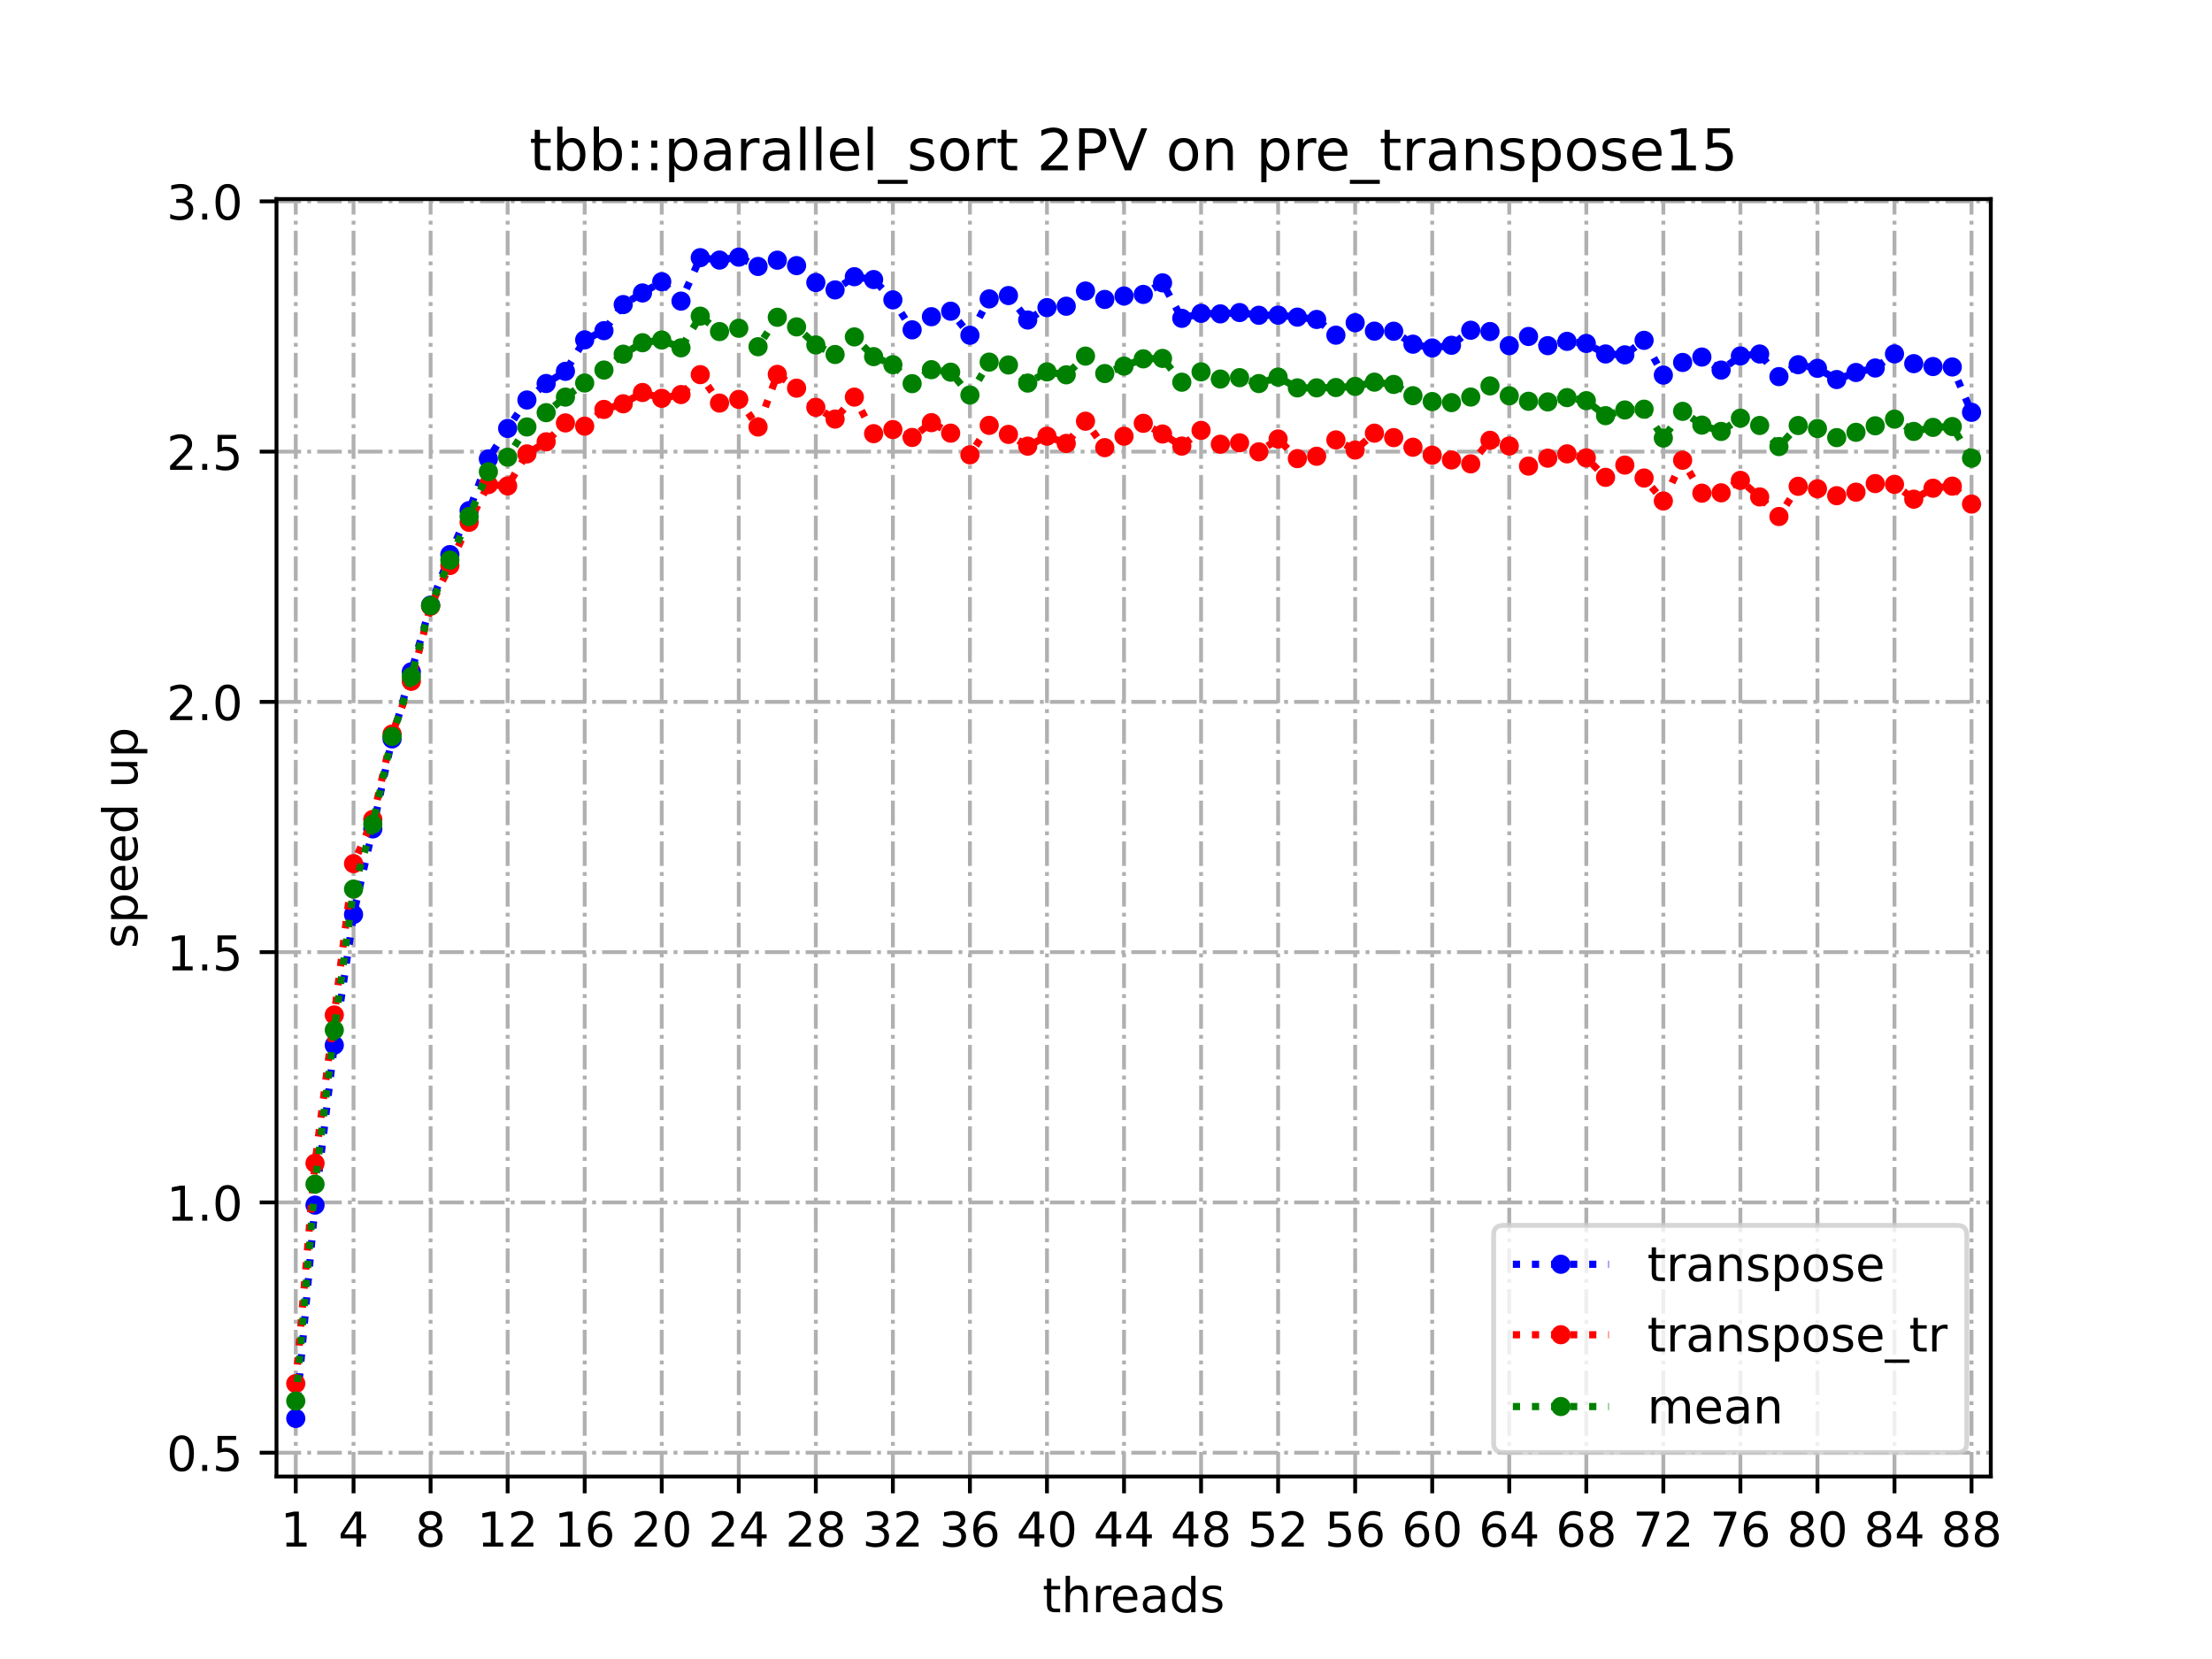 <?xml version="1.0" encoding="utf-8" standalone="no"?>
<!DOCTYPE svg PUBLIC "-//W3C//DTD SVG 1.1//EN"
  "http://www.w3.org/Graphics/SVG/1.1/DTD/svg11.dtd">
<!-- Created with matplotlib (https://matplotlib.org/) -->
<svg height="345.6pt" version="1.1" viewBox="0 0 460.8 345.6" width="460.8pt" xmlns="http://www.w3.org/2000/svg" xmlns:xlink="http://www.w3.org/1999/xlink">
 <defs>
  <style type="text/css">
*{stroke-linecap:butt;stroke-linejoin:round;}
  </style>
 </defs>
 <g id="figure_1">
  <g id="patch_1">
   <path d="M 0 345.6 
L 460.8 345.6 
L 460.8 0 
L 0 0 
z
" style="fill:#ffffff;"/>
  </g>
  <g id="axes_1">
   <g id="patch_2">
    <path d="M 57.6 307.584 
L 414.72 307.584 
L 414.72 41.472 
L 57.6 41.472 
z
" style="fill:#ffffff;"/>
   </g>
   <g id="matplotlib.axis_1">
    <g id="xtick_1">
     <g id="line2d_1">
      <path clip-path="url(#pcad4d5f5bb)" d="M 61.613 307.584 
L 61.613 41.472 
" style="fill:none;stroke:#b0b0b0;stroke-dasharray:5.12,1.28,0.8,1.28;stroke-dashoffset:0;stroke-width:0.8;"/>
     </g>
     <g id="line2d_2">
      <defs>
       <path d="M 0 0 
L 0 3.5 
" id="m2c07940649" style="stroke:#000000;stroke-width:0.8;"/>
      </defs>
      <g>
       <use style="stroke:#000000;stroke-width:0.8;" x="61.613" xlink:href="#m2c07940649" y="307.584"/>
      </g>
     </g>
     <g id="text_1">
      <!-- 1 -->
      <defs>
       <path d="M 12.406 8.297 
L 28.516 8.297 
L 28.516 63.922 
L 10.984 60.406 
L 10.984 69.391 
L 28.422 72.906 
L 38.281 72.906 
L 38.281 8.297 
L 54.391 8.297 
L 54.391 0 
L 12.406 0 
z
" id="DejaVuSans-49"/>
      </defs>
      <g transform="translate(58.431 322.182)scale(0.1 -0.1)">
       <use xlink:href="#DejaVuSans-49"/>
      </g>
     </g>
    </g>
    <g id="xtick_2">
     <g id="line2d_3">
      <path clip-path="url(#pcad4d5f5bb)" d="M 73.65 307.584 
L 73.65 41.472 
" style="fill:none;stroke:#b0b0b0;stroke-dasharray:5.12,1.28,0.8,1.28;stroke-dashoffset:0;stroke-width:0.8;"/>
     </g>
     <g id="line2d_4">
      <g>
       <use style="stroke:#000000;stroke-width:0.8;" x="73.65" xlink:href="#m2c07940649" y="307.584"/>
      </g>
     </g>
     <g id="text_2">
      <!-- 4 -->
      <defs>
       <path d="M 37.797 64.312 
L 12.891 25.391 
L 37.797 25.391 
z
M 35.203 72.906 
L 47.609 72.906 
L 47.609 25.391 
L 58.016 25.391 
L 58.016 17.188 
L 47.609 17.188 
L 47.609 0 
L 37.797 0 
L 37.797 17.188 
L 4.891 17.188 
L 4.891 26.703 
z
" id="DejaVuSans-52"/>
      </defs>
      <g transform="translate(70.469 322.182)scale(0.1 -0.1)">
       <use xlink:href="#DejaVuSans-52"/>
      </g>
     </g>
    </g>
    <g id="xtick_3">
     <g id="line2d_5">
      <path clip-path="url(#pcad4d5f5bb)" d="M 89.701 307.584 
L 89.701 41.472 
" style="fill:none;stroke:#b0b0b0;stroke-dasharray:5.12,1.28,0.8,1.28;stroke-dashoffset:0;stroke-width:0.8;"/>
     </g>
     <g id="line2d_6">
      <g>
       <use style="stroke:#000000;stroke-width:0.8;" x="89.701" xlink:href="#m2c07940649" y="307.584"/>
      </g>
     </g>
     <g id="text_3">
      <!-- 8 -->
      <defs>
       <path d="M 31.781 34.625 
Q 24.75 34.625 20.719 30.859 
Q 16.703 27.094 16.703 20.516 
Q 16.703 13.922 20.719 10.156 
Q 24.75 6.391 31.781 6.391 
Q 38.812 6.391 42.859 10.172 
Q 46.922 13.969 46.922 20.516 
Q 46.922 27.094 42.891 30.859 
Q 38.875 34.625 31.781 34.625 
z
M 21.922 38.812 
Q 15.578 40.375 12.031 44.719 
Q 8.5 49.078 8.5 55.328 
Q 8.5 64.062 14.719 69.141 
Q 20.953 74.219 31.781 74.219 
Q 42.672 74.219 48.875 69.141 
Q 55.078 64.062 55.078 55.328 
Q 55.078 49.078 51.531 44.719 
Q 48 40.375 41.703 38.812 
Q 48.828 37.156 52.797 32.312 
Q 56.781 27.484 56.781 20.516 
Q 56.781 9.906 50.312 4.234 
Q 43.844 -1.422 31.781 -1.422 
Q 19.734 -1.422 13.25 4.234 
Q 6.781 9.906 6.781 20.516 
Q 6.781 27.484 10.781 32.312 
Q 14.797 37.156 21.922 38.812 
z
M 18.312 54.391 
Q 18.312 48.734 21.844 45.562 
Q 25.391 42.391 31.781 42.391 
Q 38.141 42.391 41.719 45.562 
Q 45.312 48.734 45.312 54.391 
Q 45.312 60.062 41.719 63.234 
Q 38.141 66.406 31.781 66.406 
Q 25.391 66.406 21.844 63.234 
Q 18.312 60.062 18.312 54.391 
z
" id="DejaVuSans-56"/>
      </defs>
      <g transform="translate(86.519 322.182)scale(0.1 -0.1)">
       <use xlink:href="#DejaVuSans-56"/>
      </g>
     </g>
    </g>
    <g id="xtick_4">
     <g id="line2d_7">
      <path clip-path="url(#pcad4d5f5bb)" d="M 105.751 307.584 
L 105.751 41.472 
" style="fill:none;stroke:#b0b0b0;stroke-dasharray:5.12,1.28,0.8,1.28;stroke-dashoffset:0;stroke-width:0.8;"/>
     </g>
     <g id="line2d_8">
      <g>
       <use style="stroke:#000000;stroke-width:0.8;" x="105.751" xlink:href="#m2c07940649" y="307.584"/>
      </g>
     </g>
     <g id="text_4">
      <!-- 12 -->
      <defs>
       <path d="M 19.188 8.297 
L 53.609 8.297 
L 53.609 0 
L 7.328 0 
L 7.328 8.297 
Q 12.938 14.109 22.625 23.891 
Q 32.328 33.688 34.812 36.531 
Q 39.547 41.844 41.422 45.531 
Q 43.312 49.219 43.312 52.781 
Q 43.312 58.594 39.234 62.25 
Q 35.156 65.922 28.609 65.922 
Q 23.969 65.922 18.812 64.312 
Q 13.672 62.703 7.812 59.422 
L 7.812 69.391 
Q 13.766 71.781 18.938 73 
Q 24.125 74.219 28.422 74.219 
Q 39.75 74.219 46.484 68.547 
Q 53.219 62.891 53.219 53.422 
Q 53.219 48.922 51.531 44.891 
Q 49.859 40.875 45.406 35.406 
Q 44.188 33.984 37.641 27.219 
Q 31.109 20.453 19.188 8.297 
z
" id="DejaVuSans-50"/>
      </defs>
      <g transform="translate(99.389 322.182)scale(0.1 -0.1)">
       <use xlink:href="#DejaVuSans-49"/>
       <use x="63.623" xlink:href="#DejaVuSans-50"/>
      </g>
     </g>
    </g>
    <g id="xtick_5">
     <g id="line2d_9">
      <path clip-path="url(#pcad4d5f5bb)" d="M 121.801 307.584 
L 121.801 41.472 
" style="fill:none;stroke:#b0b0b0;stroke-dasharray:5.12,1.28,0.8,1.28;stroke-dashoffset:0;stroke-width:0.8;"/>
     </g>
     <g id="line2d_10">
      <g>
       <use style="stroke:#000000;stroke-width:0.8;" x="121.801" xlink:href="#m2c07940649" y="307.584"/>
      </g>
     </g>
     <g id="text_5">
      <!-- 16 -->
      <defs>
       <path d="M 33.016 40.375 
Q 26.375 40.375 22.484 35.828 
Q 18.609 31.297 18.609 23.391 
Q 18.609 15.531 22.484 10.953 
Q 26.375 6.391 33.016 6.391 
Q 39.656 6.391 43.531 10.953 
Q 47.406 15.531 47.406 23.391 
Q 47.406 31.297 43.531 35.828 
Q 39.656 40.375 33.016 40.375 
z
M 52.594 71.297 
L 52.594 62.312 
Q 48.875 64.062 45.094 64.984 
Q 41.312 65.922 37.594 65.922 
Q 27.828 65.922 22.672 59.328 
Q 17.531 52.734 16.797 39.406 
Q 19.672 43.656 24.016 45.922 
Q 28.375 48.188 33.594 48.188 
Q 44.578 48.188 50.953 41.516 
Q 57.328 34.859 57.328 23.391 
Q 57.328 12.156 50.688 5.359 
Q 44.047 -1.422 33.016 -1.422 
Q 20.359 -1.422 13.672 8.266 
Q 6.984 17.969 6.984 36.375 
Q 6.984 53.656 15.188 63.938 
Q 23.391 74.219 37.203 74.219 
Q 40.922 74.219 44.703 73.484 
Q 48.484 72.75 52.594 71.297 
z
" id="DejaVuSans-54"/>
      </defs>
      <g transform="translate(115.439 322.182)scale(0.1 -0.1)">
       <use xlink:href="#DejaVuSans-49"/>
       <use x="63.623" xlink:href="#DejaVuSans-54"/>
      </g>
     </g>
    </g>
    <g id="xtick_6">
     <g id="line2d_11">
      <path clip-path="url(#pcad4d5f5bb)" d="M 137.852 307.584 
L 137.852 41.472 
" style="fill:none;stroke:#b0b0b0;stroke-dasharray:5.12,1.28,0.8,1.28;stroke-dashoffset:0;stroke-width:0.8;"/>
     </g>
     <g id="line2d_12">
      <g>
       <use style="stroke:#000000;stroke-width:0.8;" x="137.852" xlink:href="#m2c07940649" y="307.584"/>
      </g>
     </g>
     <g id="text_6">
      <!-- 20 -->
      <defs>
       <path d="M 31.781 66.406 
Q 24.172 66.406 20.328 58.906 
Q 16.5 51.422 16.5 36.375 
Q 16.5 21.391 20.328 13.891 
Q 24.172 6.391 31.781 6.391 
Q 39.453 6.391 43.281 13.891 
Q 47.125 21.391 47.125 36.375 
Q 47.125 51.422 43.281 58.906 
Q 39.453 66.406 31.781 66.406 
z
M 31.781 74.219 
Q 44.047 74.219 50.516 64.516 
Q 56.984 54.828 56.984 36.375 
Q 56.984 17.969 50.516 8.266 
Q 44.047 -1.422 31.781 -1.422 
Q 19.531 -1.422 13.062 8.266 
Q 6.594 17.969 6.594 36.375 
Q 6.594 54.828 13.062 64.516 
Q 19.531 74.219 31.781 74.219 
z
" id="DejaVuSans-48"/>
      </defs>
      <g transform="translate(131.489 322.182)scale(0.1 -0.1)">
       <use xlink:href="#DejaVuSans-50"/>
       <use x="63.623" xlink:href="#DejaVuSans-48"/>
      </g>
     </g>
    </g>
    <g id="xtick_7">
     <g id="line2d_13">
      <path clip-path="url(#pcad4d5f5bb)" d="M 153.902 307.584 
L 153.902 41.472 
" style="fill:none;stroke:#b0b0b0;stroke-dasharray:5.12,1.28,0.8,1.28;stroke-dashoffset:0;stroke-width:0.8;"/>
     </g>
     <g id="line2d_14">
      <g>
       <use style="stroke:#000000;stroke-width:0.8;" x="153.902" xlink:href="#m2c07940649" y="307.584"/>
      </g>
     </g>
     <g id="text_7">
      <!-- 24 -->
      <g transform="translate(147.54 322.182)scale(0.1 -0.1)">
       <use xlink:href="#DejaVuSans-50"/>
       <use x="63.623" xlink:href="#DejaVuSans-52"/>
      </g>
     </g>
    </g>
    <g id="xtick_8">
     <g id="line2d_15">
      <path clip-path="url(#pcad4d5f5bb)" d="M 169.952 307.584 
L 169.952 41.472 
" style="fill:none;stroke:#b0b0b0;stroke-dasharray:5.12,1.28,0.8,1.28;stroke-dashoffset:0;stroke-width:0.8;"/>
     </g>
     <g id="line2d_16">
      <g>
       <use style="stroke:#000000;stroke-width:0.8;" x="169.952" xlink:href="#m2c07940649" y="307.584"/>
      </g>
     </g>
     <g id="text_8">
      <!-- 28 -->
      <g transform="translate(163.59 322.182)scale(0.1 -0.1)">
       <use xlink:href="#DejaVuSans-50"/>
       <use x="63.623" xlink:href="#DejaVuSans-56"/>
      </g>
     </g>
    </g>
    <g id="xtick_9">
     <g id="line2d_17">
      <path clip-path="url(#pcad4d5f5bb)" d="M 186.003 307.584 
L 186.003 41.472 
" style="fill:none;stroke:#b0b0b0;stroke-dasharray:5.12,1.28,0.8,1.28;stroke-dashoffset:0;stroke-width:0.8;"/>
     </g>
     <g id="line2d_18">
      <g>
       <use style="stroke:#000000;stroke-width:0.8;" x="186.003" xlink:href="#m2c07940649" y="307.584"/>
      </g>
     </g>
     <g id="text_9">
      <!-- 32 -->
      <defs>
       <path d="M 40.578 39.312 
Q 47.656 37.797 51.625 33 
Q 55.609 28.219 55.609 21.188 
Q 55.609 10.406 48.188 4.484 
Q 40.766 -1.422 27.094 -1.422 
Q 22.516 -1.422 17.656 -0.516 
Q 12.797 0.391 7.625 2.203 
L 7.625 11.719 
Q 11.719 9.328 16.594 8.109 
Q 21.484 6.891 26.812 6.891 
Q 36.078 6.891 40.938 10.547 
Q 45.797 14.203 45.797 21.188 
Q 45.797 27.641 41.281 31.266 
Q 36.766 34.906 28.719 34.906 
L 20.219 34.906 
L 20.219 43.016 
L 29.109 43.016 
Q 36.375 43.016 40.234 45.922 
Q 44.094 48.828 44.094 54.297 
Q 44.094 59.906 40.109 62.906 
Q 36.141 65.922 28.719 65.922 
Q 24.656 65.922 20.016 65.031 
Q 15.375 64.156 9.812 62.312 
L 9.812 71.094 
Q 15.438 72.656 20.344 73.438 
Q 25.25 74.219 29.594 74.219 
Q 40.828 74.219 47.359 69.109 
Q 53.906 64.016 53.906 55.328 
Q 53.906 49.266 50.438 45.094 
Q 46.969 40.922 40.578 39.312 
z
" id="DejaVuSans-51"/>
      </defs>
      <g transform="translate(179.64 322.182)scale(0.1 -0.1)">
       <use xlink:href="#DejaVuSans-51"/>
       <use x="63.623" xlink:href="#DejaVuSans-50"/>
      </g>
     </g>
    </g>
    <g id="xtick_10">
     <g id="line2d_19">
      <path clip-path="url(#pcad4d5f5bb)" d="M 202.053 307.584 
L 202.053 41.472 
" style="fill:none;stroke:#b0b0b0;stroke-dasharray:5.12,1.28,0.8,1.28;stroke-dashoffset:0;stroke-width:0.8;"/>
     </g>
     <g id="line2d_20">
      <g>
       <use style="stroke:#000000;stroke-width:0.8;" x="202.053" xlink:href="#m2c07940649" y="307.584"/>
      </g>
     </g>
     <g id="text_10">
      <!-- 36 -->
      <g transform="translate(195.691 322.182)scale(0.1 -0.1)">
       <use xlink:href="#DejaVuSans-51"/>
       <use x="63.623" xlink:href="#DejaVuSans-54"/>
      </g>
     </g>
    </g>
    <g id="xtick_11">
     <g id="line2d_21">
      <path clip-path="url(#pcad4d5f5bb)" d="M 218.103 307.584 
L 218.103 41.472 
" style="fill:none;stroke:#b0b0b0;stroke-dasharray:5.12,1.28,0.8,1.28;stroke-dashoffset:0;stroke-width:0.8;"/>
     </g>
     <g id="line2d_22">
      <g>
       <use style="stroke:#000000;stroke-width:0.8;" x="218.103" xlink:href="#m2c07940649" y="307.584"/>
      </g>
     </g>
     <g id="text_11">
      <!-- 40 -->
      <g transform="translate(211.741 322.182)scale(0.1 -0.1)">
       <use xlink:href="#DejaVuSans-52"/>
       <use x="63.623" xlink:href="#DejaVuSans-48"/>
      </g>
     </g>
    </g>
    <g id="xtick_12">
     <g id="line2d_23">
      <path clip-path="url(#pcad4d5f5bb)" d="M 234.154 307.584 
L 234.154 41.472 
" style="fill:none;stroke:#b0b0b0;stroke-dasharray:5.12,1.28,0.8,1.28;stroke-dashoffset:0;stroke-width:0.8;"/>
     </g>
     <g id="line2d_24">
      <g>
       <use style="stroke:#000000;stroke-width:0.8;" x="234.154" xlink:href="#m2c07940649" y="307.584"/>
      </g>
     </g>
     <g id="text_12">
      <!-- 44 -->
      <g transform="translate(227.791 322.182)scale(0.1 -0.1)">
       <use xlink:href="#DejaVuSans-52"/>
       <use x="63.623" xlink:href="#DejaVuSans-52"/>
      </g>
     </g>
    </g>
    <g id="xtick_13">
     <g id="line2d_25">
      <path clip-path="url(#pcad4d5f5bb)" d="M 250.204 307.584 
L 250.204 41.472 
" style="fill:none;stroke:#b0b0b0;stroke-dasharray:5.12,1.28,0.8,1.28;stroke-dashoffset:0;stroke-width:0.8;"/>
     </g>
     <g id="line2d_26">
      <g>
       <use style="stroke:#000000;stroke-width:0.8;" x="250.204" xlink:href="#m2c07940649" y="307.584"/>
      </g>
     </g>
     <g id="text_13">
      <!-- 48 -->
      <g transform="translate(243.842 322.182)scale(0.1 -0.1)">
       <use xlink:href="#DejaVuSans-52"/>
       <use x="63.623" xlink:href="#DejaVuSans-56"/>
      </g>
     </g>
    </g>
    <g id="xtick_14">
     <g id="line2d_27">
      <path clip-path="url(#pcad4d5f5bb)" d="M 266.254 307.584 
L 266.254 41.472 
" style="fill:none;stroke:#b0b0b0;stroke-dasharray:5.12,1.28,0.8,1.28;stroke-dashoffset:0;stroke-width:0.8;"/>
     </g>
     <g id="line2d_28">
      <g>
       <use style="stroke:#000000;stroke-width:0.8;" x="266.254" xlink:href="#m2c07940649" y="307.584"/>
      </g>
     </g>
     <g id="text_14">
      <!-- 52 -->
      <defs>
       <path d="M 10.797 72.906 
L 49.516 72.906 
L 49.516 64.594 
L 19.828 64.594 
L 19.828 46.734 
Q 21.969 47.469 24.109 47.828 
Q 26.266 48.188 28.422 48.188 
Q 40.625 48.188 47.75 41.5 
Q 54.891 34.812 54.891 23.391 
Q 54.891 11.625 47.562 5.094 
Q 40.234 -1.422 26.906 -1.422 
Q 22.312 -1.422 17.547 -0.641 
Q 12.797 0.141 7.719 1.703 
L 7.719 11.625 
Q 12.109 9.234 16.797 8.062 
Q 21.484 6.891 26.703 6.891 
Q 35.156 6.891 40.078 11.328 
Q 45.016 15.766 45.016 23.391 
Q 45.016 31 40.078 35.438 
Q 35.156 39.891 26.703 39.891 
Q 22.75 39.891 18.812 39.016 
Q 14.891 38.141 10.797 36.281 
z
" id="DejaVuSans-53"/>
      </defs>
      <g transform="translate(259.892 322.182)scale(0.1 -0.1)">
       <use xlink:href="#DejaVuSans-53"/>
       <use x="63.623" xlink:href="#DejaVuSans-50"/>
      </g>
     </g>
    </g>
    <g id="xtick_15">
     <g id="line2d_29">
      <path clip-path="url(#pcad4d5f5bb)" d="M 282.305 307.584 
L 282.305 41.472 
" style="fill:none;stroke:#b0b0b0;stroke-dasharray:5.12,1.28,0.8,1.28;stroke-dashoffset:0;stroke-width:0.8;"/>
     </g>
     <g id="line2d_30">
      <g>
       <use style="stroke:#000000;stroke-width:0.8;" x="282.305" xlink:href="#m2c07940649" y="307.584"/>
      </g>
     </g>
     <g id="text_15">
      <!-- 56 -->
      <g transform="translate(275.942 322.182)scale(0.1 -0.1)">
       <use xlink:href="#DejaVuSans-53"/>
       <use x="63.623" xlink:href="#DejaVuSans-54"/>
      </g>
     </g>
    </g>
    <g id="xtick_16">
     <g id="line2d_31">
      <path clip-path="url(#pcad4d5f5bb)" d="M 298.355 307.584 
L 298.355 41.472 
" style="fill:none;stroke:#b0b0b0;stroke-dasharray:5.12,1.28,0.8,1.28;stroke-dashoffset:0;stroke-width:0.8;"/>
     </g>
     <g id="line2d_32">
      <g>
       <use style="stroke:#000000;stroke-width:0.8;" x="298.355" xlink:href="#m2c07940649" y="307.584"/>
      </g>
     </g>
     <g id="text_16">
      <!-- 60 -->
      <g transform="translate(291.993 322.182)scale(0.1 -0.1)">
       <use xlink:href="#DejaVuSans-54"/>
       <use x="63.623" xlink:href="#DejaVuSans-48"/>
      </g>
     </g>
    </g>
    <g id="xtick_17">
     <g id="line2d_33">
      <path clip-path="url(#pcad4d5f5bb)" d="M 314.405 307.584 
L 314.405 41.472 
" style="fill:none;stroke:#b0b0b0;stroke-dasharray:5.12,1.28,0.8,1.28;stroke-dashoffset:0;stroke-width:0.8;"/>
     </g>
     <g id="line2d_34">
      <g>
       <use style="stroke:#000000;stroke-width:0.8;" x="314.405" xlink:href="#m2c07940649" y="307.584"/>
      </g>
     </g>
     <g id="text_17">
      <!-- 64 -->
      <g transform="translate(308.043 322.182)scale(0.1 -0.1)">
       <use xlink:href="#DejaVuSans-54"/>
       <use x="63.623" xlink:href="#DejaVuSans-52"/>
      </g>
     </g>
    </g>
    <g id="xtick_18">
     <g id="line2d_35">
      <path clip-path="url(#pcad4d5f5bb)" d="M 330.456 307.584 
L 330.456 41.472 
" style="fill:none;stroke:#b0b0b0;stroke-dasharray:5.12,1.28,0.8,1.28;stroke-dashoffset:0;stroke-width:0.8;"/>
     </g>
     <g id="line2d_36">
      <g>
       <use style="stroke:#000000;stroke-width:0.8;" x="330.456" xlink:href="#m2c07940649" y="307.584"/>
      </g>
     </g>
     <g id="text_18">
      <!-- 68 -->
      <g transform="translate(324.093 322.182)scale(0.1 -0.1)">
       <use xlink:href="#DejaVuSans-54"/>
       <use x="63.623" xlink:href="#DejaVuSans-56"/>
      </g>
     </g>
    </g>
    <g id="xtick_19">
     <g id="line2d_37">
      <path clip-path="url(#pcad4d5f5bb)" d="M 346.506 307.584 
L 346.506 41.472 
" style="fill:none;stroke:#b0b0b0;stroke-dasharray:5.12,1.28,0.8,1.28;stroke-dashoffset:0;stroke-width:0.8;"/>
     </g>
     <g id="line2d_38">
      <g>
       <use style="stroke:#000000;stroke-width:0.8;" x="346.506" xlink:href="#m2c07940649" y="307.584"/>
      </g>
     </g>
     <g id="text_19">
      <!-- 72 -->
      <defs>
       <path d="M 8.203 72.906 
L 55.078 72.906 
L 55.078 68.703 
L 28.609 0 
L 18.312 0 
L 43.219 64.594 
L 8.203 64.594 
z
" id="DejaVuSans-55"/>
      </defs>
      <g transform="translate(340.144 322.182)scale(0.1 -0.1)">
       <use xlink:href="#DejaVuSans-55"/>
       <use x="63.623" xlink:href="#DejaVuSans-50"/>
      </g>
     </g>
    </g>
    <g id="xtick_20">
     <g id="line2d_39">
      <path clip-path="url(#pcad4d5f5bb)" d="M 362.556 307.584 
L 362.556 41.472 
" style="fill:none;stroke:#b0b0b0;stroke-dasharray:5.12,1.28,0.8,1.28;stroke-dashoffset:0;stroke-width:0.8;"/>
     </g>
     <g id="line2d_40">
      <g>
       <use style="stroke:#000000;stroke-width:0.8;" x="362.556" xlink:href="#m2c07940649" y="307.584"/>
      </g>
     </g>
     <g id="text_20">
      <!-- 76 -->
      <g transform="translate(356.194 322.182)scale(0.1 -0.1)">
       <use xlink:href="#DejaVuSans-55"/>
       <use x="63.623" xlink:href="#DejaVuSans-54"/>
      </g>
     </g>
    </g>
    <g id="xtick_21">
     <g id="line2d_41">
      <path clip-path="url(#pcad4d5f5bb)" d="M 378.607 307.584 
L 378.607 41.472 
" style="fill:none;stroke:#b0b0b0;stroke-dasharray:5.12,1.28,0.8,1.28;stroke-dashoffset:0;stroke-width:0.8;"/>
     </g>
     <g id="line2d_42">
      <g>
       <use style="stroke:#000000;stroke-width:0.8;" x="378.607" xlink:href="#m2c07940649" y="307.584"/>
      </g>
     </g>
     <g id="text_21">
      <!-- 80 -->
      <g transform="translate(372.244 322.182)scale(0.1 -0.1)">
       <use xlink:href="#DejaVuSans-56"/>
       <use x="63.623" xlink:href="#DejaVuSans-48"/>
      </g>
     </g>
    </g>
    <g id="xtick_22">
     <g id="line2d_43">
      <path clip-path="url(#pcad4d5f5bb)" d="M 394.657 307.584 
L 394.657 41.472 
" style="fill:none;stroke:#b0b0b0;stroke-dasharray:5.12,1.28,0.8,1.28;stroke-dashoffset:0;stroke-width:0.8;"/>
     </g>
     <g id="line2d_44">
      <g>
       <use style="stroke:#000000;stroke-width:0.8;" x="394.657" xlink:href="#m2c07940649" y="307.584"/>
      </g>
     </g>
     <g id="text_22">
      <!-- 84 -->
      <g transform="translate(388.295 322.182)scale(0.1 -0.1)">
       <use xlink:href="#DejaVuSans-56"/>
       <use x="63.623" xlink:href="#DejaVuSans-52"/>
      </g>
     </g>
    </g>
    <g id="xtick_23">
     <g id="line2d_45">
      <path clip-path="url(#pcad4d5f5bb)" d="M 410.707 307.584 
L 410.707 41.472 
" style="fill:none;stroke:#b0b0b0;stroke-dasharray:5.12,1.28,0.8,1.28;stroke-dashoffset:0;stroke-width:0.8;"/>
     </g>
     <g id="line2d_46">
      <g>
       <use style="stroke:#000000;stroke-width:0.8;" x="410.707" xlink:href="#m2c07940649" y="307.584"/>
      </g>
     </g>
     <g id="text_23">
      <!-- 88 -->
      <g transform="translate(404.345 322.182)scale(0.1 -0.1)">
       <use xlink:href="#DejaVuSans-56"/>
       <use x="63.623" xlink:href="#DejaVuSans-56"/>
      </g>
     </g>
    </g>
    <g id="text_24">
     <!-- threads -->
     <defs>
      <path d="M 18.312 70.219 
L 18.312 54.688 
L 36.812 54.688 
L 36.812 47.703 
L 18.312 47.703 
L 18.312 18.016 
Q 18.312 11.328 20.141 9.422 
Q 21.969 7.516 27.594 7.516 
L 36.812 7.516 
L 36.812 0 
L 27.594 0 
Q 17.188 0 13.234 3.875 
Q 9.281 7.766 9.281 18.016 
L 9.281 47.703 
L 2.688 47.703 
L 2.688 54.688 
L 9.281 54.688 
L 9.281 70.219 
z
" id="DejaVuSans-116"/>
      <path d="M 54.891 33.016 
L 54.891 0 
L 45.906 0 
L 45.906 32.719 
Q 45.906 40.484 42.875 44.328 
Q 39.844 48.188 33.797 48.188 
Q 26.516 48.188 22.312 43.547 
Q 18.109 38.922 18.109 30.906 
L 18.109 0 
L 9.078 0 
L 9.078 75.984 
L 18.109 75.984 
L 18.109 46.188 
Q 21.344 51.125 25.703 53.562 
Q 30.078 56 35.797 56 
Q 45.219 56 50.047 50.172 
Q 54.891 44.344 54.891 33.016 
z
" id="DejaVuSans-104"/>
      <path d="M 41.109 46.297 
Q 39.594 47.172 37.812 47.578 
Q 36.031 48 33.891 48 
Q 26.266 48 22.188 43.047 
Q 18.109 38.094 18.109 28.812 
L 18.109 0 
L 9.078 0 
L 9.078 54.688 
L 18.109 54.688 
L 18.109 46.188 
Q 20.953 51.172 25.484 53.578 
Q 30.031 56 36.531 56 
Q 37.453 56 38.578 55.875 
Q 39.703 55.766 41.062 55.516 
z
" id="DejaVuSans-114"/>
      <path d="M 56.203 29.594 
L 56.203 25.203 
L 14.891 25.203 
Q 15.484 15.922 20.484 11.062 
Q 25.484 6.203 34.422 6.203 
Q 39.594 6.203 44.453 7.469 
Q 49.312 8.734 54.109 11.281 
L 54.109 2.781 
Q 49.266 0.734 44.188 -0.344 
Q 39.109 -1.422 33.891 -1.422 
Q 20.797 -1.422 13.156 6.188 
Q 5.516 13.812 5.516 26.812 
Q 5.516 40.234 12.766 48.109 
Q 20.016 56 32.328 56 
Q 43.359 56 49.781 48.891 
Q 56.203 41.797 56.203 29.594 
z
M 47.219 32.234 
Q 47.125 39.594 43.094 43.984 
Q 39.062 48.391 32.422 48.391 
Q 24.906 48.391 20.391 44.141 
Q 15.875 39.891 15.188 32.172 
z
" id="DejaVuSans-101"/>
      <path d="M 34.281 27.484 
Q 23.391 27.484 19.188 25 
Q 14.984 22.516 14.984 16.5 
Q 14.984 11.719 18.141 8.906 
Q 21.297 6.109 26.703 6.109 
Q 34.188 6.109 38.703 11.406 
Q 43.219 16.703 43.219 25.484 
L 43.219 27.484 
z
M 52.203 31.203 
L 52.203 0 
L 43.219 0 
L 43.219 8.297 
Q 40.141 3.328 35.547 0.953 
Q 30.953 -1.422 24.312 -1.422 
Q 15.922 -1.422 10.953 3.297 
Q 6 8.016 6 15.922 
Q 6 25.141 12.172 29.828 
Q 18.359 34.516 30.609 34.516 
L 43.219 34.516 
L 43.219 35.406 
Q 43.219 41.609 39.141 45 
Q 35.062 48.391 27.688 48.391 
Q 23 48.391 18.547 47.266 
Q 14.109 46.141 10.016 43.891 
L 10.016 52.203 
Q 14.938 54.109 19.578 55.047 
Q 24.219 56 28.609 56 
Q 40.484 56 46.344 49.844 
Q 52.203 43.703 52.203 31.203 
z
" id="DejaVuSans-97"/>
      <path d="M 45.406 46.391 
L 45.406 75.984 
L 54.391 75.984 
L 54.391 0 
L 45.406 0 
L 45.406 8.203 
Q 42.578 3.328 38.25 0.953 
Q 33.938 -1.422 27.875 -1.422 
Q 17.969 -1.422 11.734 6.484 
Q 5.516 14.406 5.516 27.297 
Q 5.516 40.188 11.734 48.094 
Q 17.969 56 27.875 56 
Q 33.938 56 38.25 53.625 
Q 42.578 51.266 45.406 46.391 
z
M 14.797 27.297 
Q 14.797 17.391 18.875 11.75 
Q 22.953 6.109 30.078 6.109 
Q 37.203 6.109 41.297 11.75 
Q 45.406 17.391 45.406 27.297 
Q 45.406 37.203 41.297 42.844 
Q 37.203 48.484 30.078 48.484 
Q 22.953 48.484 18.875 42.844 
Q 14.797 37.203 14.797 27.297 
z
" id="DejaVuSans-100"/>
      <path d="M 44.281 53.078 
L 44.281 44.578 
Q 40.484 46.531 36.375 47.5 
Q 32.281 48.484 27.875 48.484 
Q 21.188 48.484 17.844 46.438 
Q 14.5 44.391 14.5 40.281 
Q 14.5 37.156 16.891 35.375 
Q 19.281 33.594 26.516 31.984 
L 29.594 31.297 
Q 39.156 29.25 43.188 25.516 
Q 47.219 21.781 47.219 15.094 
Q 47.219 7.469 41.188 3.016 
Q 35.156 -1.422 24.609 -1.422 
Q 20.219 -1.422 15.453 -0.562 
Q 10.688 0.297 5.422 2 
L 5.422 11.281 
Q 10.406 8.688 15.234 7.391 
Q 20.062 6.109 24.812 6.109 
Q 31.156 6.109 34.562 8.281 
Q 37.984 10.453 37.984 14.406 
Q 37.984 18.062 35.516 20.016 
Q 33.062 21.969 24.703 23.781 
L 21.578 24.516 
Q 13.234 26.266 9.516 29.906 
Q 5.812 33.547 5.812 39.891 
Q 5.812 47.609 11.281 51.797 
Q 16.75 56 26.812 56 
Q 31.781 56 36.172 55.266 
Q 40.578 54.547 44.281 53.078 
z
" id="DejaVuSans-115"/>
     </defs>
     <g transform="translate(217.169 335.861)scale(0.1 -0.1)">
      <use xlink:href="#DejaVuSans-116"/>
      <use x="39.209" xlink:href="#DejaVuSans-104"/>
      <use x="102.588" xlink:href="#DejaVuSans-114"/>
      <use x="141.451" xlink:href="#DejaVuSans-101"/>
      <use x="202.975" xlink:href="#DejaVuSans-97"/>
      <use x="264.254" xlink:href="#DejaVuSans-100"/>
      <use x="327.73" xlink:href="#DejaVuSans-115"/>
     </g>
    </g>
   </g>
   <g id="matplotlib.axis_2">
    <g id="ytick_1">
     <g id="line2d_47">
      <path clip-path="url(#pcad4d5f5bb)" d="M 57.6 302.62 
L 414.72 302.62 
" style="fill:none;stroke:#b0b0b0;stroke-dasharray:5.12,1.28,0.8,1.28;stroke-dashoffset:0;stroke-width:0.8;"/>
     </g>
     <g id="line2d_48">
      <defs>
       <path d="M 0 0 
L -3.5 0 
" id="mdb568e09ac" style="stroke:#000000;stroke-width:0.8;"/>
      </defs>
      <g>
       <use style="stroke:#000000;stroke-width:0.8;" x="57.6" xlink:href="#mdb568e09ac" y="302.62"/>
      </g>
     </g>
     <g id="text_25">
      <!-- 0.5 -->
      <defs>
       <path d="M 10.688 12.406 
L 21 12.406 
L 21 0 
L 10.688 0 
z
" id="DejaVuSans-46"/>
      </defs>
      <g transform="translate(34.697 306.419)scale(0.1 -0.1)">
       <use xlink:href="#DejaVuSans-48"/>
       <use x="63.623" xlink:href="#DejaVuSans-46"/>
       <use x="95.41" xlink:href="#DejaVuSans-53"/>
      </g>
     </g>
    </g>
    <g id="ytick_2">
     <g id="line2d_49">
      <path clip-path="url(#pcad4d5f5bb)" d="M 57.6 250.485 
L 414.72 250.485 
" style="fill:none;stroke:#b0b0b0;stroke-dasharray:5.12,1.28,0.8,1.28;stroke-dashoffset:0;stroke-width:0.8;"/>
     </g>
     <g id="line2d_50">
      <g>
       <use style="stroke:#000000;stroke-width:0.8;" x="57.6" xlink:href="#mdb568e09ac" y="250.485"/>
      </g>
     </g>
     <g id="text_26">
      <!-- 1.0 -->
      <g transform="translate(34.697 254.284)scale(0.1 -0.1)">
       <use xlink:href="#DejaVuSans-49"/>
       <use x="63.623" xlink:href="#DejaVuSans-46"/>
       <use x="95.41" xlink:href="#DejaVuSans-48"/>
      </g>
     </g>
    </g>
    <g id="ytick_3">
     <g id="line2d_51">
      <path clip-path="url(#pcad4d5f5bb)" d="M 57.6 198.35 
L 414.72 198.35 
" style="fill:none;stroke:#b0b0b0;stroke-dasharray:5.12,1.28,0.8,1.28;stroke-dashoffset:0;stroke-width:0.8;"/>
     </g>
     <g id="line2d_52">
      <g>
       <use style="stroke:#000000;stroke-width:0.8;" x="57.6" xlink:href="#mdb568e09ac" y="198.35"/>
      </g>
     </g>
     <g id="text_27">
      <!-- 1.5 -->
      <g transform="translate(34.697 202.149)scale(0.1 -0.1)">
       <use xlink:href="#DejaVuSans-49"/>
       <use x="63.623" xlink:href="#DejaVuSans-46"/>
       <use x="95.41" xlink:href="#DejaVuSans-53"/>
      </g>
     </g>
    </g>
    <g id="ytick_4">
     <g id="line2d_53">
      <path clip-path="url(#pcad4d5f5bb)" d="M 57.6 146.214 
L 414.72 146.214 
" style="fill:none;stroke:#b0b0b0;stroke-dasharray:5.12,1.28,0.8,1.28;stroke-dashoffset:0;stroke-width:0.8;"/>
     </g>
     <g id="line2d_54">
      <g>
       <use style="stroke:#000000;stroke-width:0.8;" x="57.6" xlink:href="#mdb568e09ac" y="146.214"/>
      </g>
     </g>
     <g id="text_28">
      <!-- 2.0 -->
      <g transform="translate(34.697 150.013)scale(0.1 -0.1)">
       <use xlink:href="#DejaVuSans-50"/>
       <use x="63.623" xlink:href="#DejaVuSans-46"/>
       <use x="95.41" xlink:href="#DejaVuSans-48"/>
      </g>
     </g>
    </g>
    <g id="ytick_5">
     <g id="line2d_55">
      <path clip-path="url(#pcad4d5f5bb)" d="M 57.6 94.079 
L 414.72 94.079 
" style="fill:none;stroke:#b0b0b0;stroke-dasharray:5.12,1.28,0.8,1.28;stroke-dashoffset:0;stroke-width:0.8;"/>
     </g>
     <g id="line2d_56">
      <g>
       <use style="stroke:#000000;stroke-width:0.8;" x="57.6" xlink:href="#mdb568e09ac" y="94.079"/>
      </g>
     </g>
     <g id="text_29">
      <!-- 2.5 -->
      <g transform="translate(34.697 97.878)scale(0.1 -0.1)">
       <use xlink:href="#DejaVuSans-50"/>
       <use x="63.623" xlink:href="#DejaVuSans-46"/>
       <use x="95.41" xlink:href="#DejaVuSans-53"/>
      </g>
     </g>
    </g>
    <g id="ytick_6">
     <g id="line2d_57">
      <path clip-path="url(#pcad4d5f5bb)" d="M 57.6 41.944 
L 414.72 41.944 
" style="fill:none;stroke:#b0b0b0;stroke-dasharray:5.12,1.28,0.8,1.28;stroke-dashoffset:0;stroke-width:0.8;"/>
     </g>
     <g id="line2d_58">
      <g>
       <use style="stroke:#000000;stroke-width:0.8;" x="57.6" xlink:href="#mdb568e09ac" y="41.944"/>
      </g>
     </g>
     <g id="text_30">
      <!-- 3.0 -->
      <g transform="translate(34.697 45.743)scale(0.1 -0.1)">
       <use xlink:href="#DejaVuSans-51"/>
       <use x="63.623" xlink:href="#DejaVuSans-46"/>
       <use x="95.41" xlink:href="#DejaVuSans-48"/>
      </g>
     </g>
    </g>
    <g id="text_31">
     <!-- speed up -->
     <defs>
      <path d="M 18.109 8.203 
L 18.109 -20.797 
L 9.078 -20.797 
L 9.078 54.688 
L 18.109 54.688 
L 18.109 46.391 
Q 20.953 51.266 25.266 53.625 
Q 29.594 56 35.594 56 
Q 45.562 56 51.781 48.094 
Q 58.016 40.188 58.016 27.297 
Q 58.016 14.406 51.781 6.484 
Q 45.562 -1.422 35.594 -1.422 
Q 29.594 -1.422 25.266 0.953 
Q 20.953 3.328 18.109 8.203 
z
M 48.688 27.297 
Q 48.688 37.203 44.609 42.844 
Q 40.531 48.484 33.406 48.484 
Q 26.266 48.484 22.188 42.844 
Q 18.109 37.203 18.109 27.297 
Q 18.109 17.391 22.188 11.75 
Q 26.266 6.109 33.406 6.109 
Q 40.531 6.109 44.609 11.75 
Q 48.688 17.391 48.688 27.297 
z
" id="DejaVuSans-112"/>
      <path id="DejaVuSans-32"/>
      <path d="M 8.5 21.578 
L 8.5 54.688 
L 17.484 54.688 
L 17.484 21.922 
Q 17.484 14.156 20.5 10.266 
Q 23.531 6.391 29.594 6.391 
Q 36.859 6.391 41.078 11.031 
Q 45.312 15.672 45.312 23.688 
L 45.312 54.688 
L 54.297 54.688 
L 54.297 0 
L 45.312 0 
L 45.312 8.406 
Q 42.047 3.422 37.719 1 
Q 33.406 -1.422 27.688 -1.422 
Q 18.266 -1.422 13.375 4.438 
Q 8.5 10.297 8.5 21.578 
z
M 31.109 56 
z
" id="DejaVuSans-117"/>
     </defs>
     <g transform="translate(28.617 197.566)rotate(-90)scale(0.1 -0.1)">
      <use xlink:href="#DejaVuSans-115"/>
      <use x="52.1" xlink:href="#DejaVuSans-112"/>
      <use x="115.576" xlink:href="#DejaVuSans-101"/>
      <use x="177.1" xlink:href="#DejaVuSans-101"/>
      <use x="238.623" xlink:href="#DejaVuSans-100"/>
      <use x="302.1" xlink:href="#DejaVuSans-32"/>
      <use x="333.887" xlink:href="#DejaVuSans-117"/>
      <use x="397.266" xlink:href="#DejaVuSans-112"/>
     </g>
    </g>
   </g>
   <g id="line2d_59">
    <path clip-path="url(#pcad4d5f5bb)" d="M 61.613 295.488 
L 65.625 251.044 
L 69.638 217.727 
L 73.65 190.507 
L 77.663 172.672 
L 81.676 153.925 
L 85.688 139.948 
L 89.701 126.058 
L 93.713 115.535 
L 97.726 106.371 
L 101.738 95.595 
L 105.751 89.254 
L 109.764 83.328 
L 113.776 79.895 
L 117.789 77.353 
L 121.801 70.802 
L 125.814 68.885 
L 129.827 63.45 
L 133.839 61.029 
L 137.852 58.683 
L 141.864 62.729 
L 145.877 53.678 
L 149.889 54.179 
L 153.902 53.568 
L 157.915 55.507 
L 161.927 54.202 
L 165.94 55.335 
L 169.952 58.855 
L 173.965 60.395 
L 177.978 57.644 
L 181.99 58.239 
L 186.003 62.47 
L 190.015 68.713 
L 194.028 65.977 
L 198.04 64.829 
L 202.053 69.84 
L 206.066 62.266 
L 210.078 61.57 
L 214.091 66.667 
L 218.103 64.077 
L 222.116 63.792 
L 226.129 60.624 
L 230.141 62.379 
L 234.154 61.66 
L 238.166 61.33 
L 242.179 58.921 
L 246.191 66.315 
L 250.204 65.275 
L 254.217 65.385 
L 258.229 65.109 
L 262.242 65.676 
L 266.254 65.652 
L 270.267 66.065 
L 274.28 66.547 
L 278.292 69.823 
L 282.305 67.235 
L 286.317 68.982 
L 290.33 69 
L 294.342 71.7 
L 298.355 72.484 
L 302.368 71.926 
L 306.38 68.795 
L 310.393 69.065 
L 314.405 72.004 
L 318.418 70.092 
L 322.431 72.006 
L 326.443 71.11 
L 330.456 71.546 
L 334.468 73.739 
L 338.481 73.922 
L 342.493 70.899 
L 346.506 78.142 
L 350.519 75.505 
L 354.531 74.379 
L 358.544 77.095 
L 362.556 74.151 
L 366.569 73.747 
L 370.582 78.454 
L 374.594 75.975 
L 378.607 76.728 
L 382.619 79.066 
L 386.632 77.597 
L 390.644 76.664 
L 394.657 73.723 
L 398.67 75.756 
L 402.682 76.357 
L 406.695 76.448 
L 410.707 85.895 
" style="fill:none;stroke:#0000ff;stroke-dasharray:1.5,2.475;stroke-dashoffset:0;stroke-width:1.5;"/>
    <defs>
     <path d="M 0 1.5 
C 0.398 1.5 0.779 1.342 1.061 1.061 
C 1.342 0.779 1.5 0.398 1.5 0 
C 1.5 -0.398 1.342 -0.779 1.061 -1.061 
C 0.779 -1.342 0.398 -1.5 0 -1.5 
C -0.398 -1.5 -0.779 -1.342 -1.061 -1.061 
C -1.342 -0.779 -1.5 -0.398 -1.5 0 
C -1.5 0.398 -1.342 0.779 -1.061 1.061 
C -0.779 1.342 -0.398 1.5 0 1.5 
z
" id="m95069d0b94" style="stroke:#0000ff;"/>
    </defs>
    <g clip-path="url(#pcad4d5f5bb)">
     <use style="fill:#0000ff;stroke:#0000ff;" x="61.613" xlink:href="#m95069d0b94" y="295.488"/>
     <use style="fill:#0000ff;stroke:#0000ff;" x="65.625" xlink:href="#m95069d0b94" y="251.044"/>
     <use style="fill:#0000ff;stroke:#0000ff;" x="69.638" xlink:href="#m95069d0b94" y="217.727"/>
     <use style="fill:#0000ff;stroke:#0000ff;" x="73.65" xlink:href="#m95069d0b94" y="190.507"/>
     <use style="fill:#0000ff;stroke:#0000ff;" x="77.663" xlink:href="#m95069d0b94" y="172.672"/>
     <use style="fill:#0000ff;stroke:#0000ff;" x="81.676" xlink:href="#m95069d0b94" y="153.925"/>
     <use style="fill:#0000ff;stroke:#0000ff;" x="85.688" xlink:href="#m95069d0b94" y="139.948"/>
     <use style="fill:#0000ff;stroke:#0000ff;" x="89.701" xlink:href="#m95069d0b94" y="126.058"/>
     <use style="fill:#0000ff;stroke:#0000ff;" x="93.713" xlink:href="#m95069d0b94" y="115.535"/>
     <use style="fill:#0000ff;stroke:#0000ff;" x="97.726" xlink:href="#m95069d0b94" y="106.371"/>
     <use style="fill:#0000ff;stroke:#0000ff;" x="101.738" xlink:href="#m95069d0b94" y="95.595"/>
     <use style="fill:#0000ff;stroke:#0000ff;" x="105.751" xlink:href="#m95069d0b94" y="89.254"/>
     <use style="fill:#0000ff;stroke:#0000ff;" x="109.764" xlink:href="#m95069d0b94" y="83.328"/>
     <use style="fill:#0000ff;stroke:#0000ff;" x="113.776" xlink:href="#m95069d0b94" y="79.895"/>
     <use style="fill:#0000ff;stroke:#0000ff;" x="117.789" xlink:href="#m95069d0b94" y="77.353"/>
     <use style="fill:#0000ff;stroke:#0000ff;" x="121.801" xlink:href="#m95069d0b94" y="70.802"/>
     <use style="fill:#0000ff;stroke:#0000ff;" x="125.814" xlink:href="#m95069d0b94" y="68.885"/>
     <use style="fill:#0000ff;stroke:#0000ff;" x="129.827" xlink:href="#m95069d0b94" y="63.45"/>
     <use style="fill:#0000ff;stroke:#0000ff;" x="133.839" xlink:href="#m95069d0b94" y="61.029"/>
     <use style="fill:#0000ff;stroke:#0000ff;" x="137.852" xlink:href="#m95069d0b94" y="58.683"/>
     <use style="fill:#0000ff;stroke:#0000ff;" x="141.864" xlink:href="#m95069d0b94" y="62.729"/>
     <use style="fill:#0000ff;stroke:#0000ff;" x="145.877" xlink:href="#m95069d0b94" y="53.678"/>
     <use style="fill:#0000ff;stroke:#0000ff;" x="149.889" xlink:href="#m95069d0b94" y="54.179"/>
     <use style="fill:#0000ff;stroke:#0000ff;" x="153.902" xlink:href="#m95069d0b94" y="53.568"/>
     <use style="fill:#0000ff;stroke:#0000ff;" x="157.915" xlink:href="#m95069d0b94" y="55.507"/>
     <use style="fill:#0000ff;stroke:#0000ff;" x="161.927" xlink:href="#m95069d0b94" y="54.202"/>
     <use style="fill:#0000ff;stroke:#0000ff;" x="165.94" xlink:href="#m95069d0b94" y="55.335"/>
     <use style="fill:#0000ff;stroke:#0000ff;" x="169.952" xlink:href="#m95069d0b94" y="58.855"/>
     <use style="fill:#0000ff;stroke:#0000ff;" x="173.965" xlink:href="#m95069d0b94" y="60.395"/>
     <use style="fill:#0000ff;stroke:#0000ff;" x="177.978" xlink:href="#m95069d0b94" y="57.644"/>
     <use style="fill:#0000ff;stroke:#0000ff;" x="181.99" xlink:href="#m95069d0b94" y="58.239"/>
     <use style="fill:#0000ff;stroke:#0000ff;" x="186.003" xlink:href="#m95069d0b94" y="62.47"/>
     <use style="fill:#0000ff;stroke:#0000ff;" x="190.015" xlink:href="#m95069d0b94" y="68.713"/>
     <use style="fill:#0000ff;stroke:#0000ff;" x="194.028" xlink:href="#m95069d0b94" y="65.977"/>
     <use style="fill:#0000ff;stroke:#0000ff;" x="198.04" xlink:href="#m95069d0b94" y="64.829"/>
     <use style="fill:#0000ff;stroke:#0000ff;" x="202.053" xlink:href="#m95069d0b94" y="69.84"/>
     <use style="fill:#0000ff;stroke:#0000ff;" x="206.066" xlink:href="#m95069d0b94" y="62.266"/>
     <use style="fill:#0000ff;stroke:#0000ff;" x="210.078" xlink:href="#m95069d0b94" y="61.57"/>
     <use style="fill:#0000ff;stroke:#0000ff;" x="214.091" xlink:href="#m95069d0b94" y="66.667"/>
     <use style="fill:#0000ff;stroke:#0000ff;" x="218.103" xlink:href="#m95069d0b94" y="64.077"/>
     <use style="fill:#0000ff;stroke:#0000ff;" x="222.116" xlink:href="#m95069d0b94" y="63.792"/>
     <use style="fill:#0000ff;stroke:#0000ff;" x="226.129" xlink:href="#m95069d0b94" y="60.624"/>
     <use style="fill:#0000ff;stroke:#0000ff;" x="230.141" xlink:href="#m95069d0b94" y="62.379"/>
     <use style="fill:#0000ff;stroke:#0000ff;" x="234.154" xlink:href="#m95069d0b94" y="61.66"/>
     <use style="fill:#0000ff;stroke:#0000ff;" x="238.166" xlink:href="#m95069d0b94" y="61.33"/>
     <use style="fill:#0000ff;stroke:#0000ff;" x="242.179" xlink:href="#m95069d0b94" y="58.921"/>
     <use style="fill:#0000ff;stroke:#0000ff;" x="246.191" xlink:href="#m95069d0b94" y="66.315"/>
     <use style="fill:#0000ff;stroke:#0000ff;" x="250.204" xlink:href="#m95069d0b94" y="65.275"/>
     <use style="fill:#0000ff;stroke:#0000ff;" x="254.217" xlink:href="#m95069d0b94" y="65.385"/>
     <use style="fill:#0000ff;stroke:#0000ff;" x="258.229" xlink:href="#m95069d0b94" y="65.109"/>
     <use style="fill:#0000ff;stroke:#0000ff;" x="262.242" xlink:href="#m95069d0b94" y="65.676"/>
     <use style="fill:#0000ff;stroke:#0000ff;" x="266.254" xlink:href="#m95069d0b94" y="65.652"/>
     <use style="fill:#0000ff;stroke:#0000ff;" x="270.267" xlink:href="#m95069d0b94" y="66.065"/>
     <use style="fill:#0000ff;stroke:#0000ff;" x="274.28" xlink:href="#m95069d0b94" y="66.547"/>
     <use style="fill:#0000ff;stroke:#0000ff;" x="278.292" xlink:href="#m95069d0b94" y="69.823"/>
     <use style="fill:#0000ff;stroke:#0000ff;" x="282.305" xlink:href="#m95069d0b94" y="67.235"/>
     <use style="fill:#0000ff;stroke:#0000ff;" x="286.317" xlink:href="#m95069d0b94" y="68.982"/>
     <use style="fill:#0000ff;stroke:#0000ff;" x="290.33" xlink:href="#m95069d0b94" y="69"/>
     <use style="fill:#0000ff;stroke:#0000ff;" x="294.342" xlink:href="#m95069d0b94" y="71.7"/>
     <use style="fill:#0000ff;stroke:#0000ff;" x="298.355" xlink:href="#m95069d0b94" y="72.484"/>
     <use style="fill:#0000ff;stroke:#0000ff;" x="302.368" xlink:href="#m95069d0b94" y="71.926"/>
     <use style="fill:#0000ff;stroke:#0000ff;" x="306.38" xlink:href="#m95069d0b94" y="68.795"/>
     <use style="fill:#0000ff;stroke:#0000ff;" x="310.393" xlink:href="#m95069d0b94" y="69.065"/>
     <use style="fill:#0000ff;stroke:#0000ff;" x="314.405" xlink:href="#m95069d0b94" y="72.004"/>
     <use style="fill:#0000ff;stroke:#0000ff;" x="318.418" xlink:href="#m95069d0b94" y="70.092"/>
     <use style="fill:#0000ff;stroke:#0000ff;" x="322.431" xlink:href="#m95069d0b94" y="72.006"/>
     <use style="fill:#0000ff;stroke:#0000ff;" x="326.443" xlink:href="#m95069d0b94" y="71.11"/>
     <use style="fill:#0000ff;stroke:#0000ff;" x="330.456" xlink:href="#m95069d0b94" y="71.546"/>
     <use style="fill:#0000ff;stroke:#0000ff;" x="334.468" xlink:href="#m95069d0b94" y="73.739"/>
     <use style="fill:#0000ff;stroke:#0000ff;" x="338.481" xlink:href="#m95069d0b94" y="73.922"/>
     <use style="fill:#0000ff;stroke:#0000ff;" x="342.493" xlink:href="#m95069d0b94" y="70.899"/>
     <use style="fill:#0000ff;stroke:#0000ff;" x="346.506" xlink:href="#m95069d0b94" y="78.142"/>
     <use style="fill:#0000ff;stroke:#0000ff;" x="350.519" xlink:href="#m95069d0b94" y="75.505"/>
     <use style="fill:#0000ff;stroke:#0000ff;" x="354.531" xlink:href="#m95069d0b94" y="74.379"/>
     <use style="fill:#0000ff;stroke:#0000ff;" x="358.544" xlink:href="#m95069d0b94" y="77.095"/>
     <use style="fill:#0000ff;stroke:#0000ff;" x="362.556" xlink:href="#m95069d0b94" y="74.151"/>
     <use style="fill:#0000ff;stroke:#0000ff;" x="366.569" xlink:href="#m95069d0b94" y="73.747"/>
     <use style="fill:#0000ff;stroke:#0000ff;" x="370.582" xlink:href="#m95069d0b94" y="78.454"/>
     <use style="fill:#0000ff;stroke:#0000ff;" x="374.594" xlink:href="#m95069d0b94" y="75.975"/>
     <use style="fill:#0000ff;stroke:#0000ff;" x="378.607" xlink:href="#m95069d0b94" y="76.728"/>
     <use style="fill:#0000ff;stroke:#0000ff;" x="382.619" xlink:href="#m95069d0b94" y="79.066"/>
     <use style="fill:#0000ff;stroke:#0000ff;" x="386.632" xlink:href="#m95069d0b94" y="77.597"/>
     <use style="fill:#0000ff;stroke:#0000ff;" x="390.644" xlink:href="#m95069d0b94" y="76.664"/>
     <use style="fill:#0000ff;stroke:#0000ff;" x="394.657" xlink:href="#m95069d0b94" y="73.723"/>
     <use style="fill:#0000ff;stroke:#0000ff;" x="398.67" xlink:href="#m95069d0b94" y="75.756"/>
     <use style="fill:#0000ff;stroke:#0000ff;" x="402.682" xlink:href="#m95069d0b94" y="76.357"/>
     <use style="fill:#0000ff;stroke:#0000ff;" x="406.695" xlink:href="#m95069d0b94" y="76.448"/>
     <use style="fill:#0000ff;stroke:#0000ff;" x="410.707" xlink:href="#m95069d0b94" y="85.895"/>
    </g>
   </g>
   <g id="line2d_60">
    <path clip-path="url(#pcad4d5f5bb)" d="M 61.613 288.226 
L 65.625 242.327 
L 69.638 211.434 
L 73.65 179.915 
L 77.663 170.699 
L 81.676 152.923 
L 85.688 141.917 
L 89.701 126.278 
L 93.713 117.813 
L 97.726 108.808 
L 101.738 100.952 
L 105.751 101.23 
L 109.764 94.558 
L 113.776 92.038 
L 117.789 88.101 
L 121.801 88.779 
L 125.814 85.291 
L 129.827 84.117 
L 133.839 81.765 
L 137.852 82.979 
L 141.864 82.193 
L 145.877 78.046 
L 149.889 83.97 
L 153.902 83.2 
L 157.915 88.949 
L 161.927 77.99 
L 165.94 80.862 
L 169.952 84.859 
L 173.965 87.304 
L 177.978 82.726 
L 181.99 90.34 
L 186.003 89.483 
L 190.015 91.129 
L 194.028 88.045 
L 198.04 90.234 
L 202.053 94.749 
L 206.066 88.607 
L 210.078 90.491 
L 214.091 92.943 
L 218.103 90.864 
L 222.116 92.374 
L 226.129 87.744 
L 230.141 93.256 
L 234.154 90.873 
L 238.166 88.182 
L 242.179 90.412 
L 246.191 92.928 
L 250.204 89.652 
L 254.217 92.54 
L 258.229 92.244 
L 262.242 94.125 
L 266.254 91.45 
L 270.267 95.542 
L 274.28 95.046 
L 278.292 91.64 
L 282.305 93.753 
L 286.317 90.236 
L 290.33 91.165 
L 294.342 93.165 
L 298.355 94.823 
L 302.368 95.821 
L 306.38 96.629 
L 310.393 91.722 
L 314.405 92.904 
L 318.418 97.096 
L 322.431 95.448 
L 326.443 94.548 
L 330.456 95.386 
L 334.468 99.441 
L 338.481 96.886 
L 342.493 99.582 
L 346.506 104.365 
L 350.519 95.88 
L 354.531 102.738 
L 358.544 102.663 
L 362.556 100.073 
L 366.569 103.517 
L 370.582 107.598 
L 374.594 101.306 
L 378.607 101.819 
L 382.619 103.265 
L 386.632 102.528 
L 390.644 100.737 
L 394.657 100.9 
L 398.67 103.99 
L 402.682 101.703 
L 406.695 101.274 
L 410.707 105.006 
" style="fill:none;stroke:#ff0000;stroke-dasharray:1.5,2.475;stroke-dashoffset:0;stroke-width:1.5;"/>
    <defs>
     <path d="M 0 1.5 
C 0.398 1.5 0.779 1.342 1.061 1.061 
C 1.342 0.779 1.5 0.398 1.5 0 
C 1.5 -0.398 1.342 -0.779 1.061 -1.061 
C 0.779 -1.342 0.398 -1.5 0 -1.5 
C -0.398 -1.5 -0.779 -1.342 -1.061 -1.061 
C -1.342 -0.779 -1.5 -0.398 -1.5 0 
C -1.5 0.398 -1.342 0.779 -1.061 1.061 
C -0.779 1.342 -0.398 1.5 0 1.5 
z
" id="mec17b94983" style="stroke:#ff0000;"/>
    </defs>
    <g clip-path="url(#pcad4d5f5bb)">
     <use style="fill:#ff0000;stroke:#ff0000;" x="61.613" xlink:href="#mec17b94983" y="288.226"/>
     <use style="fill:#ff0000;stroke:#ff0000;" x="65.625" xlink:href="#mec17b94983" y="242.327"/>
     <use style="fill:#ff0000;stroke:#ff0000;" x="69.638" xlink:href="#mec17b94983" y="211.434"/>
     <use style="fill:#ff0000;stroke:#ff0000;" x="73.65" xlink:href="#mec17b94983" y="179.915"/>
     <use style="fill:#ff0000;stroke:#ff0000;" x="77.663" xlink:href="#mec17b94983" y="170.699"/>
     <use style="fill:#ff0000;stroke:#ff0000;" x="81.676" xlink:href="#mec17b94983" y="152.923"/>
     <use style="fill:#ff0000;stroke:#ff0000;" x="85.688" xlink:href="#mec17b94983" y="141.917"/>
     <use style="fill:#ff0000;stroke:#ff0000;" x="89.701" xlink:href="#mec17b94983" y="126.278"/>
     <use style="fill:#ff0000;stroke:#ff0000;" x="93.713" xlink:href="#mec17b94983" y="117.813"/>
     <use style="fill:#ff0000;stroke:#ff0000;" x="97.726" xlink:href="#mec17b94983" y="108.808"/>
     <use style="fill:#ff0000;stroke:#ff0000;" x="101.738" xlink:href="#mec17b94983" y="100.952"/>
     <use style="fill:#ff0000;stroke:#ff0000;" x="105.751" xlink:href="#mec17b94983" y="101.23"/>
     <use style="fill:#ff0000;stroke:#ff0000;" x="109.764" xlink:href="#mec17b94983" y="94.558"/>
     <use style="fill:#ff0000;stroke:#ff0000;" x="113.776" xlink:href="#mec17b94983" y="92.038"/>
     <use style="fill:#ff0000;stroke:#ff0000;" x="117.789" xlink:href="#mec17b94983" y="88.101"/>
     <use style="fill:#ff0000;stroke:#ff0000;" x="121.801" xlink:href="#mec17b94983" y="88.779"/>
     <use style="fill:#ff0000;stroke:#ff0000;" x="125.814" xlink:href="#mec17b94983" y="85.291"/>
     <use style="fill:#ff0000;stroke:#ff0000;" x="129.827" xlink:href="#mec17b94983" y="84.117"/>
     <use style="fill:#ff0000;stroke:#ff0000;" x="133.839" xlink:href="#mec17b94983" y="81.765"/>
     <use style="fill:#ff0000;stroke:#ff0000;" x="137.852" xlink:href="#mec17b94983" y="82.979"/>
     <use style="fill:#ff0000;stroke:#ff0000;" x="141.864" xlink:href="#mec17b94983" y="82.193"/>
     <use style="fill:#ff0000;stroke:#ff0000;" x="145.877" xlink:href="#mec17b94983" y="78.046"/>
     <use style="fill:#ff0000;stroke:#ff0000;" x="149.889" xlink:href="#mec17b94983" y="83.97"/>
     <use style="fill:#ff0000;stroke:#ff0000;" x="153.902" xlink:href="#mec17b94983" y="83.2"/>
     <use style="fill:#ff0000;stroke:#ff0000;" x="157.915" xlink:href="#mec17b94983" y="88.949"/>
     <use style="fill:#ff0000;stroke:#ff0000;" x="161.927" xlink:href="#mec17b94983" y="77.99"/>
     <use style="fill:#ff0000;stroke:#ff0000;" x="165.94" xlink:href="#mec17b94983" y="80.862"/>
     <use style="fill:#ff0000;stroke:#ff0000;" x="169.952" xlink:href="#mec17b94983" y="84.859"/>
     <use style="fill:#ff0000;stroke:#ff0000;" x="173.965" xlink:href="#mec17b94983" y="87.304"/>
     <use style="fill:#ff0000;stroke:#ff0000;" x="177.978" xlink:href="#mec17b94983" y="82.726"/>
     <use style="fill:#ff0000;stroke:#ff0000;" x="181.99" xlink:href="#mec17b94983" y="90.34"/>
     <use style="fill:#ff0000;stroke:#ff0000;" x="186.003" xlink:href="#mec17b94983" y="89.483"/>
     <use style="fill:#ff0000;stroke:#ff0000;" x="190.015" xlink:href="#mec17b94983" y="91.129"/>
     <use style="fill:#ff0000;stroke:#ff0000;" x="194.028" xlink:href="#mec17b94983" y="88.045"/>
     <use style="fill:#ff0000;stroke:#ff0000;" x="198.04" xlink:href="#mec17b94983" y="90.234"/>
     <use style="fill:#ff0000;stroke:#ff0000;" x="202.053" xlink:href="#mec17b94983" y="94.749"/>
     <use style="fill:#ff0000;stroke:#ff0000;" x="206.066" xlink:href="#mec17b94983" y="88.607"/>
     <use style="fill:#ff0000;stroke:#ff0000;" x="210.078" xlink:href="#mec17b94983" y="90.491"/>
     <use style="fill:#ff0000;stroke:#ff0000;" x="214.091" xlink:href="#mec17b94983" y="92.943"/>
     <use style="fill:#ff0000;stroke:#ff0000;" x="218.103" xlink:href="#mec17b94983" y="90.864"/>
     <use style="fill:#ff0000;stroke:#ff0000;" x="222.116" xlink:href="#mec17b94983" y="92.374"/>
     <use style="fill:#ff0000;stroke:#ff0000;" x="226.129" xlink:href="#mec17b94983" y="87.744"/>
     <use style="fill:#ff0000;stroke:#ff0000;" x="230.141" xlink:href="#mec17b94983" y="93.256"/>
     <use style="fill:#ff0000;stroke:#ff0000;" x="234.154" xlink:href="#mec17b94983" y="90.873"/>
     <use style="fill:#ff0000;stroke:#ff0000;" x="238.166" xlink:href="#mec17b94983" y="88.182"/>
     <use style="fill:#ff0000;stroke:#ff0000;" x="242.179" xlink:href="#mec17b94983" y="90.412"/>
     <use style="fill:#ff0000;stroke:#ff0000;" x="246.191" xlink:href="#mec17b94983" y="92.928"/>
     <use style="fill:#ff0000;stroke:#ff0000;" x="250.204" xlink:href="#mec17b94983" y="89.652"/>
     <use style="fill:#ff0000;stroke:#ff0000;" x="254.217" xlink:href="#mec17b94983" y="92.54"/>
     <use style="fill:#ff0000;stroke:#ff0000;" x="258.229" xlink:href="#mec17b94983" y="92.244"/>
     <use style="fill:#ff0000;stroke:#ff0000;" x="262.242" xlink:href="#mec17b94983" y="94.125"/>
     <use style="fill:#ff0000;stroke:#ff0000;" x="266.254" xlink:href="#mec17b94983" y="91.45"/>
     <use style="fill:#ff0000;stroke:#ff0000;" x="270.267" xlink:href="#mec17b94983" y="95.542"/>
     <use style="fill:#ff0000;stroke:#ff0000;" x="274.28" xlink:href="#mec17b94983" y="95.046"/>
     <use style="fill:#ff0000;stroke:#ff0000;" x="278.292" xlink:href="#mec17b94983" y="91.64"/>
     <use style="fill:#ff0000;stroke:#ff0000;" x="282.305" xlink:href="#mec17b94983" y="93.753"/>
     <use style="fill:#ff0000;stroke:#ff0000;" x="286.317" xlink:href="#mec17b94983" y="90.236"/>
     <use style="fill:#ff0000;stroke:#ff0000;" x="290.33" xlink:href="#mec17b94983" y="91.165"/>
     <use style="fill:#ff0000;stroke:#ff0000;" x="294.342" xlink:href="#mec17b94983" y="93.165"/>
     <use style="fill:#ff0000;stroke:#ff0000;" x="298.355" xlink:href="#mec17b94983" y="94.823"/>
     <use style="fill:#ff0000;stroke:#ff0000;" x="302.368" xlink:href="#mec17b94983" y="95.821"/>
     <use style="fill:#ff0000;stroke:#ff0000;" x="306.38" xlink:href="#mec17b94983" y="96.629"/>
     <use style="fill:#ff0000;stroke:#ff0000;" x="310.393" xlink:href="#mec17b94983" y="91.722"/>
     <use style="fill:#ff0000;stroke:#ff0000;" x="314.405" xlink:href="#mec17b94983" y="92.904"/>
     <use style="fill:#ff0000;stroke:#ff0000;" x="318.418" xlink:href="#mec17b94983" y="97.096"/>
     <use style="fill:#ff0000;stroke:#ff0000;" x="322.431" xlink:href="#mec17b94983" y="95.448"/>
     <use style="fill:#ff0000;stroke:#ff0000;" x="326.443" xlink:href="#mec17b94983" y="94.548"/>
     <use style="fill:#ff0000;stroke:#ff0000;" x="330.456" xlink:href="#mec17b94983" y="95.386"/>
     <use style="fill:#ff0000;stroke:#ff0000;" x="334.468" xlink:href="#mec17b94983" y="99.441"/>
     <use style="fill:#ff0000;stroke:#ff0000;" x="338.481" xlink:href="#mec17b94983" y="96.886"/>
     <use style="fill:#ff0000;stroke:#ff0000;" x="342.493" xlink:href="#mec17b94983" y="99.582"/>
     <use style="fill:#ff0000;stroke:#ff0000;" x="346.506" xlink:href="#mec17b94983" y="104.365"/>
     <use style="fill:#ff0000;stroke:#ff0000;" x="350.519" xlink:href="#mec17b94983" y="95.88"/>
     <use style="fill:#ff0000;stroke:#ff0000;" x="354.531" xlink:href="#mec17b94983" y="102.738"/>
     <use style="fill:#ff0000;stroke:#ff0000;" x="358.544" xlink:href="#mec17b94983" y="102.663"/>
     <use style="fill:#ff0000;stroke:#ff0000;" x="362.556" xlink:href="#mec17b94983" y="100.073"/>
     <use style="fill:#ff0000;stroke:#ff0000;" x="366.569" xlink:href="#mec17b94983" y="103.517"/>
     <use style="fill:#ff0000;stroke:#ff0000;" x="370.582" xlink:href="#mec17b94983" y="107.598"/>
     <use style="fill:#ff0000;stroke:#ff0000;" x="374.594" xlink:href="#mec17b94983" y="101.306"/>
     <use style="fill:#ff0000;stroke:#ff0000;" x="378.607" xlink:href="#mec17b94983" y="101.819"/>
     <use style="fill:#ff0000;stroke:#ff0000;" x="382.619" xlink:href="#mec17b94983" y="103.265"/>
     <use style="fill:#ff0000;stroke:#ff0000;" x="386.632" xlink:href="#mec17b94983" y="102.528"/>
     <use style="fill:#ff0000;stroke:#ff0000;" x="390.644" xlink:href="#mec17b94983" y="100.737"/>
     <use style="fill:#ff0000;stroke:#ff0000;" x="394.657" xlink:href="#mec17b94983" y="100.9"/>
     <use style="fill:#ff0000;stroke:#ff0000;" x="398.67" xlink:href="#mec17b94983" y="103.99"/>
     <use style="fill:#ff0000;stroke:#ff0000;" x="402.682" xlink:href="#mec17b94983" y="101.703"/>
     <use style="fill:#ff0000;stroke:#ff0000;" x="406.695" xlink:href="#mec17b94983" y="101.274"/>
     <use style="fill:#ff0000;stroke:#ff0000;" x="410.707" xlink:href="#mec17b94983" y="105.006"/>
    </g>
   </g>
   <g id="line2d_61">
    <path clip-path="url(#pcad4d5f5bb)" d="M 61.613 291.857 
L 65.625 246.685 
L 69.638 214.58 
L 73.65 185.211 
L 77.663 171.685 
L 81.676 153.424 
L 85.688 140.933 
L 89.701 126.168 
L 93.713 116.674 
L 97.726 107.589 
L 101.738 98.274 
L 105.751 95.242 
L 109.764 88.943 
L 113.776 85.967 
L 117.789 82.727 
L 121.801 79.791 
L 125.814 77.088 
L 129.827 73.783 
L 133.839 71.397 
L 137.852 70.831 
L 141.864 72.461 
L 145.877 65.862 
L 149.889 69.075 
L 153.902 68.384 
L 157.915 72.228 
L 161.927 66.096 
L 165.94 68.098 
L 169.952 71.857 
L 173.965 73.85 
L 177.978 70.185 
L 181.99 74.29 
L 186.003 75.976 
L 190.015 79.921 
L 194.028 77.011 
L 198.04 77.531 
L 202.053 82.294 
L 206.066 75.436 
L 210.078 76.031 
L 214.091 79.805 
L 218.103 77.47 
L 222.116 78.083 
L 226.129 74.184 
L 230.141 77.818 
L 234.154 76.266 
L 238.166 74.756 
L 242.179 74.667 
L 246.191 79.621 
L 250.204 77.464 
L 254.217 78.963 
L 258.229 78.676 
L 262.242 79.9 
L 266.254 78.551 
L 270.267 80.804 
L 274.28 80.797 
L 278.292 80.731 
L 282.305 80.494 
L 286.317 79.609 
L 290.33 80.083 
L 294.342 82.432 
L 298.355 83.653 
L 302.368 83.873 
L 306.38 82.712 
L 310.393 80.394 
L 314.405 82.454 
L 318.418 83.594 
L 322.431 83.727 
L 326.443 82.829 
L 330.456 83.466 
L 334.468 86.59 
L 338.481 85.404 
L 342.493 85.241 
L 346.506 91.254 
L 350.519 85.692 
L 354.531 88.558 
L 358.544 89.879 
L 362.556 87.112 
L 366.569 88.632 
L 370.582 93.026 
L 374.594 88.64 
L 378.607 89.274 
L 382.619 91.165 
L 386.632 90.062 
L 390.644 88.701 
L 394.657 87.312 
L 398.67 89.873 
L 402.682 89.03 
L 406.695 88.861 
L 410.707 95.451 
" style="fill:none;stroke:#008000;stroke-dasharray:1.5,2.475;stroke-dashoffset:0;stroke-width:1.5;"/>
    <defs>
     <path d="M 0 1.5 
C 0.398 1.5 0.779 1.342 1.061 1.061 
C 1.342 0.779 1.5 0.398 1.5 0 
C 1.5 -0.398 1.342 -0.779 1.061 -1.061 
C 0.779 -1.342 0.398 -1.5 0 -1.5 
C -0.398 -1.5 -0.779 -1.342 -1.061 -1.061 
C -1.342 -0.779 -1.5 -0.398 -1.5 0 
C -1.5 0.398 -1.342 0.779 -1.061 1.061 
C -0.779 1.342 -0.398 1.5 0 1.5 
z
" id="mff066a96bd" style="stroke:#008000;"/>
    </defs>
    <g clip-path="url(#pcad4d5f5bb)">
     <use style="fill:#008000;stroke:#008000;" x="61.613" xlink:href="#mff066a96bd" y="291.857"/>
     <use style="fill:#008000;stroke:#008000;" x="65.625" xlink:href="#mff066a96bd" y="246.685"/>
     <use style="fill:#008000;stroke:#008000;" x="69.638" xlink:href="#mff066a96bd" y="214.58"/>
     <use style="fill:#008000;stroke:#008000;" x="73.65" xlink:href="#mff066a96bd" y="185.211"/>
     <use style="fill:#008000;stroke:#008000;" x="77.663" xlink:href="#mff066a96bd" y="171.685"/>
     <use style="fill:#008000;stroke:#008000;" x="81.676" xlink:href="#mff066a96bd" y="153.424"/>
     <use style="fill:#008000;stroke:#008000;" x="85.688" xlink:href="#mff066a96bd" y="140.933"/>
     <use style="fill:#008000;stroke:#008000;" x="89.701" xlink:href="#mff066a96bd" y="126.168"/>
     <use style="fill:#008000;stroke:#008000;" x="93.713" xlink:href="#mff066a96bd" y="116.674"/>
     <use style="fill:#008000;stroke:#008000;" x="97.726" xlink:href="#mff066a96bd" y="107.589"/>
     <use style="fill:#008000;stroke:#008000;" x="101.738" xlink:href="#mff066a96bd" y="98.274"/>
     <use style="fill:#008000;stroke:#008000;" x="105.751" xlink:href="#mff066a96bd" y="95.242"/>
     <use style="fill:#008000;stroke:#008000;" x="109.764" xlink:href="#mff066a96bd" y="88.943"/>
     <use style="fill:#008000;stroke:#008000;" x="113.776" xlink:href="#mff066a96bd" y="85.967"/>
     <use style="fill:#008000;stroke:#008000;" x="117.789" xlink:href="#mff066a96bd" y="82.727"/>
     <use style="fill:#008000;stroke:#008000;" x="121.801" xlink:href="#mff066a96bd" y="79.791"/>
     <use style="fill:#008000;stroke:#008000;" x="125.814" xlink:href="#mff066a96bd" y="77.088"/>
     <use style="fill:#008000;stroke:#008000;" x="129.827" xlink:href="#mff066a96bd" y="73.783"/>
     <use style="fill:#008000;stroke:#008000;" x="133.839" xlink:href="#mff066a96bd" y="71.397"/>
     <use style="fill:#008000;stroke:#008000;" x="137.852" xlink:href="#mff066a96bd" y="70.831"/>
     <use style="fill:#008000;stroke:#008000;" x="141.864" xlink:href="#mff066a96bd" y="72.461"/>
     <use style="fill:#008000;stroke:#008000;" x="145.877" xlink:href="#mff066a96bd" y="65.862"/>
     <use style="fill:#008000;stroke:#008000;" x="149.889" xlink:href="#mff066a96bd" y="69.075"/>
     <use style="fill:#008000;stroke:#008000;" x="153.902" xlink:href="#mff066a96bd" y="68.384"/>
     <use style="fill:#008000;stroke:#008000;" x="157.915" xlink:href="#mff066a96bd" y="72.228"/>
     <use style="fill:#008000;stroke:#008000;" x="161.927" xlink:href="#mff066a96bd" y="66.096"/>
     <use style="fill:#008000;stroke:#008000;" x="165.94" xlink:href="#mff066a96bd" y="68.098"/>
     <use style="fill:#008000;stroke:#008000;" x="169.952" xlink:href="#mff066a96bd" y="71.857"/>
     <use style="fill:#008000;stroke:#008000;" x="173.965" xlink:href="#mff066a96bd" y="73.85"/>
     <use style="fill:#008000;stroke:#008000;" x="177.978" xlink:href="#mff066a96bd" y="70.185"/>
     <use style="fill:#008000;stroke:#008000;" x="181.99" xlink:href="#mff066a96bd" y="74.29"/>
     <use style="fill:#008000;stroke:#008000;" x="186.003" xlink:href="#mff066a96bd" y="75.976"/>
     <use style="fill:#008000;stroke:#008000;" x="190.015" xlink:href="#mff066a96bd" y="79.921"/>
     <use style="fill:#008000;stroke:#008000;" x="194.028" xlink:href="#mff066a96bd" y="77.011"/>
     <use style="fill:#008000;stroke:#008000;" x="198.04" xlink:href="#mff066a96bd" y="77.531"/>
     <use style="fill:#008000;stroke:#008000;" x="202.053" xlink:href="#mff066a96bd" y="82.294"/>
     <use style="fill:#008000;stroke:#008000;" x="206.066" xlink:href="#mff066a96bd" y="75.436"/>
     <use style="fill:#008000;stroke:#008000;" x="210.078" xlink:href="#mff066a96bd" y="76.031"/>
     <use style="fill:#008000;stroke:#008000;" x="214.091" xlink:href="#mff066a96bd" y="79.805"/>
     <use style="fill:#008000;stroke:#008000;" x="218.103" xlink:href="#mff066a96bd" y="77.47"/>
     <use style="fill:#008000;stroke:#008000;" x="222.116" xlink:href="#mff066a96bd" y="78.083"/>
     <use style="fill:#008000;stroke:#008000;" x="226.129" xlink:href="#mff066a96bd" y="74.184"/>
     <use style="fill:#008000;stroke:#008000;" x="230.141" xlink:href="#mff066a96bd" y="77.818"/>
     <use style="fill:#008000;stroke:#008000;" x="234.154" xlink:href="#mff066a96bd" y="76.266"/>
     <use style="fill:#008000;stroke:#008000;" x="238.166" xlink:href="#mff066a96bd" y="74.756"/>
     <use style="fill:#008000;stroke:#008000;" x="242.179" xlink:href="#mff066a96bd" y="74.667"/>
     <use style="fill:#008000;stroke:#008000;" x="246.191" xlink:href="#mff066a96bd" y="79.621"/>
     <use style="fill:#008000;stroke:#008000;" x="250.204" xlink:href="#mff066a96bd" y="77.464"/>
     <use style="fill:#008000;stroke:#008000;" x="254.217" xlink:href="#mff066a96bd" y="78.963"/>
     <use style="fill:#008000;stroke:#008000;" x="258.229" xlink:href="#mff066a96bd" y="78.676"/>
     <use style="fill:#008000;stroke:#008000;" x="262.242" xlink:href="#mff066a96bd" y="79.9"/>
     <use style="fill:#008000;stroke:#008000;" x="266.254" xlink:href="#mff066a96bd" y="78.551"/>
     <use style="fill:#008000;stroke:#008000;" x="270.267" xlink:href="#mff066a96bd" y="80.804"/>
     <use style="fill:#008000;stroke:#008000;" x="274.28" xlink:href="#mff066a96bd" y="80.797"/>
     <use style="fill:#008000;stroke:#008000;" x="278.292" xlink:href="#mff066a96bd" y="80.731"/>
     <use style="fill:#008000;stroke:#008000;" x="282.305" xlink:href="#mff066a96bd" y="80.494"/>
     <use style="fill:#008000;stroke:#008000;" x="286.317" xlink:href="#mff066a96bd" y="79.609"/>
     <use style="fill:#008000;stroke:#008000;" x="290.33" xlink:href="#mff066a96bd" y="80.083"/>
     <use style="fill:#008000;stroke:#008000;" x="294.342" xlink:href="#mff066a96bd" y="82.432"/>
     <use style="fill:#008000;stroke:#008000;" x="298.355" xlink:href="#mff066a96bd" y="83.653"/>
     <use style="fill:#008000;stroke:#008000;" x="302.368" xlink:href="#mff066a96bd" y="83.873"/>
     <use style="fill:#008000;stroke:#008000;" x="306.38" xlink:href="#mff066a96bd" y="82.712"/>
     <use style="fill:#008000;stroke:#008000;" x="310.393" xlink:href="#mff066a96bd" y="80.394"/>
     <use style="fill:#008000;stroke:#008000;" x="314.405" xlink:href="#mff066a96bd" y="82.454"/>
     <use style="fill:#008000;stroke:#008000;" x="318.418" xlink:href="#mff066a96bd" y="83.594"/>
     <use style="fill:#008000;stroke:#008000;" x="322.431" xlink:href="#mff066a96bd" y="83.727"/>
     <use style="fill:#008000;stroke:#008000;" x="326.443" xlink:href="#mff066a96bd" y="82.829"/>
     <use style="fill:#008000;stroke:#008000;" x="330.456" xlink:href="#mff066a96bd" y="83.466"/>
     <use style="fill:#008000;stroke:#008000;" x="334.468" xlink:href="#mff066a96bd" y="86.59"/>
     <use style="fill:#008000;stroke:#008000;" x="338.481" xlink:href="#mff066a96bd" y="85.404"/>
     <use style="fill:#008000;stroke:#008000;" x="342.493" xlink:href="#mff066a96bd" y="85.241"/>
     <use style="fill:#008000;stroke:#008000;" x="346.506" xlink:href="#mff066a96bd" y="91.254"/>
     <use style="fill:#008000;stroke:#008000;" x="350.519" xlink:href="#mff066a96bd" y="85.692"/>
     <use style="fill:#008000;stroke:#008000;" x="354.531" xlink:href="#mff066a96bd" y="88.558"/>
     <use style="fill:#008000;stroke:#008000;" x="358.544" xlink:href="#mff066a96bd" y="89.879"/>
     <use style="fill:#008000;stroke:#008000;" x="362.556" xlink:href="#mff066a96bd" y="87.112"/>
     <use style="fill:#008000;stroke:#008000;" x="366.569" xlink:href="#mff066a96bd" y="88.632"/>
     <use style="fill:#008000;stroke:#008000;" x="370.582" xlink:href="#mff066a96bd" y="93.026"/>
     <use style="fill:#008000;stroke:#008000;" x="374.594" xlink:href="#mff066a96bd" y="88.64"/>
     <use style="fill:#008000;stroke:#008000;" x="378.607" xlink:href="#mff066a96bd" y="89.274"/>
     <use style="fill:#008000;stroke:#008000;" x="382.619" xlink:href="#mff066a96bd" y="91.165"/>
     <use style="fill:#008000;stroke:#008000;" x="386.632" xlink:href="#mff066a96bd" y="90.062"/>
     <use style="fill:#008000;stroke:#008000;" x="390.644" xlink:href="#mff066a96bd" y="88.701"/>
     <use style="fill:#008000;stroke:#008000;" x="394.657" xlink:href="#mff066a96bd" y="87.312"/>
     <use style="fill:#008000;stroke:#008000;" x="398.67" xlink:href="#mff066a96bd" y="89.873"/>
     <use style="fill:#008000;stroke:#008000;" x="402.682" xlink:href="#mff066a96bd" y="89.03"/>
     <use style="fill:#008000;stroke:#008000;" x="406.695" xlink:href="#mff066a96bd" y="88.861"/>
     <use style="fill:#008000;stroke:#008000;" x="410.707" xlink:href="#mff066a96bd" y="95.451"/>
    </g>
   </g>
   <g id="patch_3">
    <path d="M 57.6 307.584 
L 57.6 41.472 
" style="fill:none;stroke:#000000;stroke-linecap:square;stroke-linejoin:miter;stroke-width:0.8;"/>
   </g>
   <g id="patch_4">
    <path d="M 414.72 307.584 
L 414.72 41.472 
" style="fill:none;stroke:#000000;stroke-linecap:square;stroke-linejoin:miter;stroke-width:0.8;"/>
   </g>
   <g id="patch_5">
    <path d="M 57.6 307.584 
L 414.72 307.584 
" style="fill:none;stroke:#000000;stroke-linecap:square;stroke-linejoin:miter;stroke-width:0.8;"/>
   </g>
   <g id="patch_6">
    <path d="M 57.6 41.472 
L 414.72 41.472 
" style="fill:none;stroke:#000000;stroke-linecap:square;stroke-linejoin:miter;stroke-width:0.8;"/>
   </g>
   <g id="text_32">
    <!-- tbb::parallel_sort 2PV on pre_transpose15 -->
    <defs>
     <path d="M 48.688 27.297 
Q 48.688 37.203 44.609 42.844 
Q 40.531 48.484 33.406 48.484 
Q 26.266 48.484 22.188 42.844 
Q 18.109 37.203 18.109 27.297 
Q 18.109 17.391 22.188 11.75 
Q 26.266 6.109 33.406 6.109 
Q 40.531 6.109 44.609 11.75 
Q 48.688 17.391 48.688 27.297 
z
M 18.109 46.391 
Q 20.953 51.266 25.266 53.625 
Q 29.594 56 35.594 56 
Q 45.562 56 51.781 48.094 
Q 58.016 40.188 58.016 27.297 
Q 58.016 14.406 51.781 6.484 
Q 45.562 -1.422 35.594 -1.422 
Q 29.594 -1.422 25.266 0.953 
Q 20.953 3.328 18.109 8.203 
L 18.109 0 
L 9.078 0 
L 9.078 75.984 
L 18.109 75.984 
z
" id="DejaVuSans-98"/>
     <path d="M 11.719 12.406 
L 22.016 12.406 
L 22.016 0 
L 11.719 0 
z
M 11.719 51.703 
L 22.016 51.703 
L 22.016 39.312 
L 11.719 39.312 
z
" id="DejaVuSans-58"/>
     <path d="M 9.422 75.984 
L 18.406 75.984 
L 18.406 0 
L 9.422 0 
z
" id="DejaVuSans-108"/>
     <path d="M 50.984 -16.609 
L 50.984 -23.578 
L -0.984 -23.578 
L -0.984 -16.609 
z
" id="DejaVuSans-95"/>
     <path d="M 30.609 48.391 
Q 23.391 48.391 19.188 42.75 
Q 14.984 37.109 14.984 27.297 
Q 14.984 17.484 19.156 11.844 
Q 23.344 6.203 30.609 6.203 
Q 37.797 6.203 41.984 11.859 
Q 46.188 17.531 46.188 27.297 
Q 46.188 37.016 41.984 42.703 
Q 37.797 48.391 30.609 48.391 
z
M 30.609 56 
Q 42.328 56 49.016 48.375 
Q 55.719 40.766 55.719 27.297 
Q 55.719 13.875 49.016 6.219 
Q 42.328 -1.422 30.609 -1.422 
Q 18.844 -1.422 12.172 6.219 
Q 5.516 13.875 5.516 27.297 
Q 5.516 40.766 12.172 48.375 
Q 18.844 56 30.609 56 
z
" id="DejaVuSans-111"/>
     <path d="M 19.672 64.797 
L 19.672 37.406 
L 32.078 37.406 
Q 38.969 37.406 42.719 40.969 
Q 46.484 44.531 46.484 51.125 
Q 46.484 57.672 42.719 61.234 
Q 38.969 64.797 32.078 64.797 
z
M 9.812 72.906 
L 32.078 72.906 
Q 44.344 72.906 50.609 67.359 
Q 56.891 61.812 56.891 51.125 
Q 56.891 40.328 50.609 34.812 
Q 44.344 29.297 32.078 29.297 
L 19.672 29.297 
L 19.672 0 
L 9.812 0 
z
" id="DejaVuSans-80"/>
     <path d="M 28.609 0 
L 0.781 72.906 
L 11.078 72.906 
L 34.188 11.531 
L 57.328 72.906 
L 67.578 72.906 
L 39.797 0 
z
" id="DejaVuSans-86"/>
     <path d="M 54.891 33.016 
L 54.891 0 
L 45.906 0 
L 45.906 32.719 
Q 45.906 40.484 42.875 44.328 
Q 39.844 48.188 33.797 48.188 
Q 26.516 48.188 22.312 43.547 
Q 18.109 38.922 18.109 30.906 
L 18.109 0 
L 9.078 0 
L 9.078 54.688 
L 18.109 54.688 
L 18.109 46.188 
Q 21.344 51.125 25.703 53.562 
Q 30.078 56 35.797 56 
Q 45.219 56 50.047 50.172 
Q 54.891 44.344 54.891 33.016 
z
" id="DejaVuSans-110"/>
    </defs>
    <g transform="translate(110.287 35.472)scale(0.12 -0.12)">
     <use xlink:href="#DejaVuSans-116"/>
     <use x="39.209" xlink:href="#DejaVuSans-98"/>
     <use x="102.686" xlink:href="#DejaVuSans-98"/>
     <use x="166.162" xlink:href="#DejaVuSans-58"/>
     <use x="199.854" xlink:href="#DejaVuSans-58"/>
     <use x="233.545" xlink:href="#DejaVuSans-112"/>
     <use x="297.021" xlink:href="#DejaVuSans-97"/>
     <use x="358.301" xlink:href="#DejaVuSans-114"/>
     <use x="399.414" xlink:href="#DejaVuSans-97"/>
     <use x="460.693" xlink:href="#DejaVuSans-108"/>
     <use x="488.477" xlink:href="#DejaVuSans-108"/>
     <use x="516.26" xlink:href="#DejaVuSans-101"/>
     <use x="577.783" xlink:href="#DejaVuSans-108"/>
     <use x="605.566" xlink:href="#DejaVuSans-95"/>
     <use x="655.566" xlink:href="#DejaVuSans-115"/>
     <use x="707.666" xlink:href="#DejaVuSans-111"/>
     <use x="768.848" xlink:href="#DejaVuSans-114"/>
     <use x="809.961" xlink:href="#DejaVuSans-116"/>
     <use x="849.17" xlink:href="#DejaVuSans-32"/>
     <use x="880.957" xlink:href="#DejaVuSans-50"/>
     <use x="944.58" xlink:href="#DejaVuSans-80"/>
     <use x="1004.883" xlink:href="#DejaVuSans-86"/>
     <use x="1073.291" xlink:href="#DejaVuSans-32"/>
     <use x="1105.078" xlink:href="#DejaVuSans-111"/>
     <use x="1166.26" xlink:href="#DejaVuSans-110"/>
     <use x="1229.639" xlink:href="#DejaVuSans-32"/>
     <use x="1261.426" xlink:href="#DejaVuSans-112"/>
     <use x="1324.902" xlink:href="#DejaVuSans-114"/>
     <use x="1363.766" xlink:href="#DejaVuSans-101"/>
     <use x="1425.289" xlink:href="#DejaVuSans-95"/>
     <use x="1475.289" xlink:href="#DejaVuSans-116"/>
     <use x="1514.498" xlink:href="#DejaVuSans-114"/>
     <use x="1555.611" xlink:href="#DejaVuSans-97"/>
     <use x="1616.891" xlink:href="#DejaVuSans-110"/>
     <use x="1680.27" xlink:href="#DejaVuSans-115"/>
     <use x="1732.369" xlink:href="#DejaVuSans-112"/>
     <use x="1795.846" xlink:href="#DejaVuSans-111"/>
     <use x="1857.027" xlink:href="#DejaVuSans-115"/>
     <use x="1909.127" xlink:href="#DejaVuSans-101"/>
     <use x="1970.65" xlink:href="#DejaVuSans-49"/>
     <use x="2034.273" xlink:href="#DejaVuSans-53"/>
    </g>
   </g>
   <g id="legend_1">
    <g id="patch_7">
     <path d="M 313.153 302.584 
L 407.72 302.584 
Q 409.72 302.584 409.72 300.584 
L 409.72 257.272 
Q 409.72 255.272 407.72 255.272 
L 313.153 255.272 
Q 311.153 255.272 311.153 257.272 
L 311.153 300.584 
Q 311.153 302.584 313.153 302.584 
z
" style="fill:#ffffff;opacity:0.8;stroke:#cccccc;stroke-linejoin:miter;"/>
    </g>
    <g id="line2d_62">
     <path d="M 315.153 263.37 
L 335.153 263.37 
" style="fill:none;stroke:#0000ff;stroke-dasharray:1.5,2.475;stroke-dashoffset:0;stroke-width:1.5;"/>
    </g>
    <g id="line2d_63">
     <g>
      <use style="fill:#0000ff;stroke:#0000ff;" x="325.153" xlink:href="#m95069d0b94" y="263.37"/>
     </g>
    </g>
    <g id="text_33">
     <!-- transpose -->
     <g transform="translate(343.153 266.87)scale(0.1 -0.1)">
      <use xlink:href="#DejaVuSans-116"/>
      <use x="39.209" xlink:href="#DejaVuSans-114"/>
      <use x="80.322" xlink:href="#DejaVuSans-97"/>
      <use x="141.602" xlink:href="#DejaVuSans-110"/>
      <use x="204.98" xlink:href="#DejaVuSans-115"/>
      <use x="257.08" xlink:href="#DejaVuSans-112"/>
      <use x="320.557" xlink:href="#DejaVuSans-111"/>
      <use x="381.738" xlink:href="#DejaVuSans-115"/>
      <use x="433.838" xlink:href="#DejaVuSans-101"/>
     </g>
    </g>
    <g id="line2d_64">
     <path d="M 315.153 278.048 
L 335.153 278.048 
" style="fill:none;stroke:#ff0000;stroke-dasharray:1.5,2.475;stroke-dashoffset:0;stroke-width:1.5;"/>
    </g>
    <g id="line2d_65">
     <g>
      <use style="fill:#ff0000;stroke:#ff0000;" x="325.153" xlink:href="#mec17b94983" y="278.048"/>
     </g>
    </g>
    <g id="text_34">
     <!-- transpose_tr -->
     <g transform="translate(343.153 281.548)scale(0.1 -0.1)">
      <use xlink:href="#DejaVuSans-116"/>
      <use x="39.209" xlink:href="#DejaVuSans-114"/>
      <use x="80.322" xlink:href="#DejaVuSans-97"/>
      <use x="141.602" xlink:href="#DejaVuSans-110"/>
      <use x="204.98" xlink:href="#DejaVuSans-115"/>
      <use x="257.08" xlink:href="#DejaVuSans-112"/>
      <use x="320.557" xlink:href="#DejaVuSans-111"/>
      <use x="381.738" xlink:href="#DejaVuSans-115"/>
      <use x="433.838" xlink:href="#DejaVuSans-101"/>
      <use x="495.361" xlink:href="#DejaVuSans-95"/>
      <use x="545.361" xlink:href="#DejaVuSans-116"/>
      <use x="584.57" xlink:href="#DejaVuSans-114"/>
     </g>
    </g>
    <g id="line2d_66">
     <path d="M 315.153 293.004 
L 335.153 293.004 
" style="fill:none;stroke:#008000;stroke-dasharray:1.5,2.475;stroke-dashoffset:0;stroke-width:1.5;"/>
    </g>
    <g id="line2d_67">
     <g>
      <use style="fill:#008000;stroke:#008000;" x="325.153" xlink:href="#mff066a96bd" y="293.004"/>
     </g>
    </g>
    <g id="text_35">
     <!-- mean -->
     <defs>
      <path d="M 52 44.188 
Q 55.375 50.25 60.062 53.125 
Q 64.75 56 71.094 56 
Q 79.641 56 84.281 50.016 
Q 88.922 44.047 88.922 33.016 
L 88.922 0 
L 79.891 0 
L 79.891 32.719 
Q 79.891 40.578 77.094 44.375 
Q 74.312 48.188 68.609 48.188 
Q 61.625 48.188 57.562 43.547 
Q 53.516 38.922 53.516 30.906 
L 53.516 0 
L 44.484 0 
L 44.484 32.719 
Q 44.484 40.625 41.703 44.406 
Q 38.922 48.188 33.109 48.188 
Q 26.219 48.188 22.156 43.531 
Q 18.109 38.875 18.109 30.906 
L 18.109 0 
L 9.078 0 
L 9.078 54.688 
L 18.109 54.688 
L 18.109 46.188 
Q 21.188 51.219 25.484 53.609 
Q 29.781 56 35.688 56 
Q 41.656 56 45.828 52.969 
Q 50 49.953 52 44.188 
z
" id="DejaVuSans-109"/>
     </defs>
     <g transform="translate(343.153 296.504)scale(0.1 -0.1)">
      <use xlink:href="#DejaVuSans-109"/>
      <use x="97.412" xlink:href="#DejaVuSans-101"/>
      <use x="158.936" xlink:href="#DejaVuSans-97"/>
      <use x="220.215" xlink:href="#DejaVuSans-110"/>
     </g>
    </g>
   </g>
  </g>
 </g>
 <defs>
  <clipPath id="pcad4d5f5bb">
   <rect height="266.112" width="357.12" x="57.6" y="41.472"/>
  </clipPath>
 </defs>
</svg>
